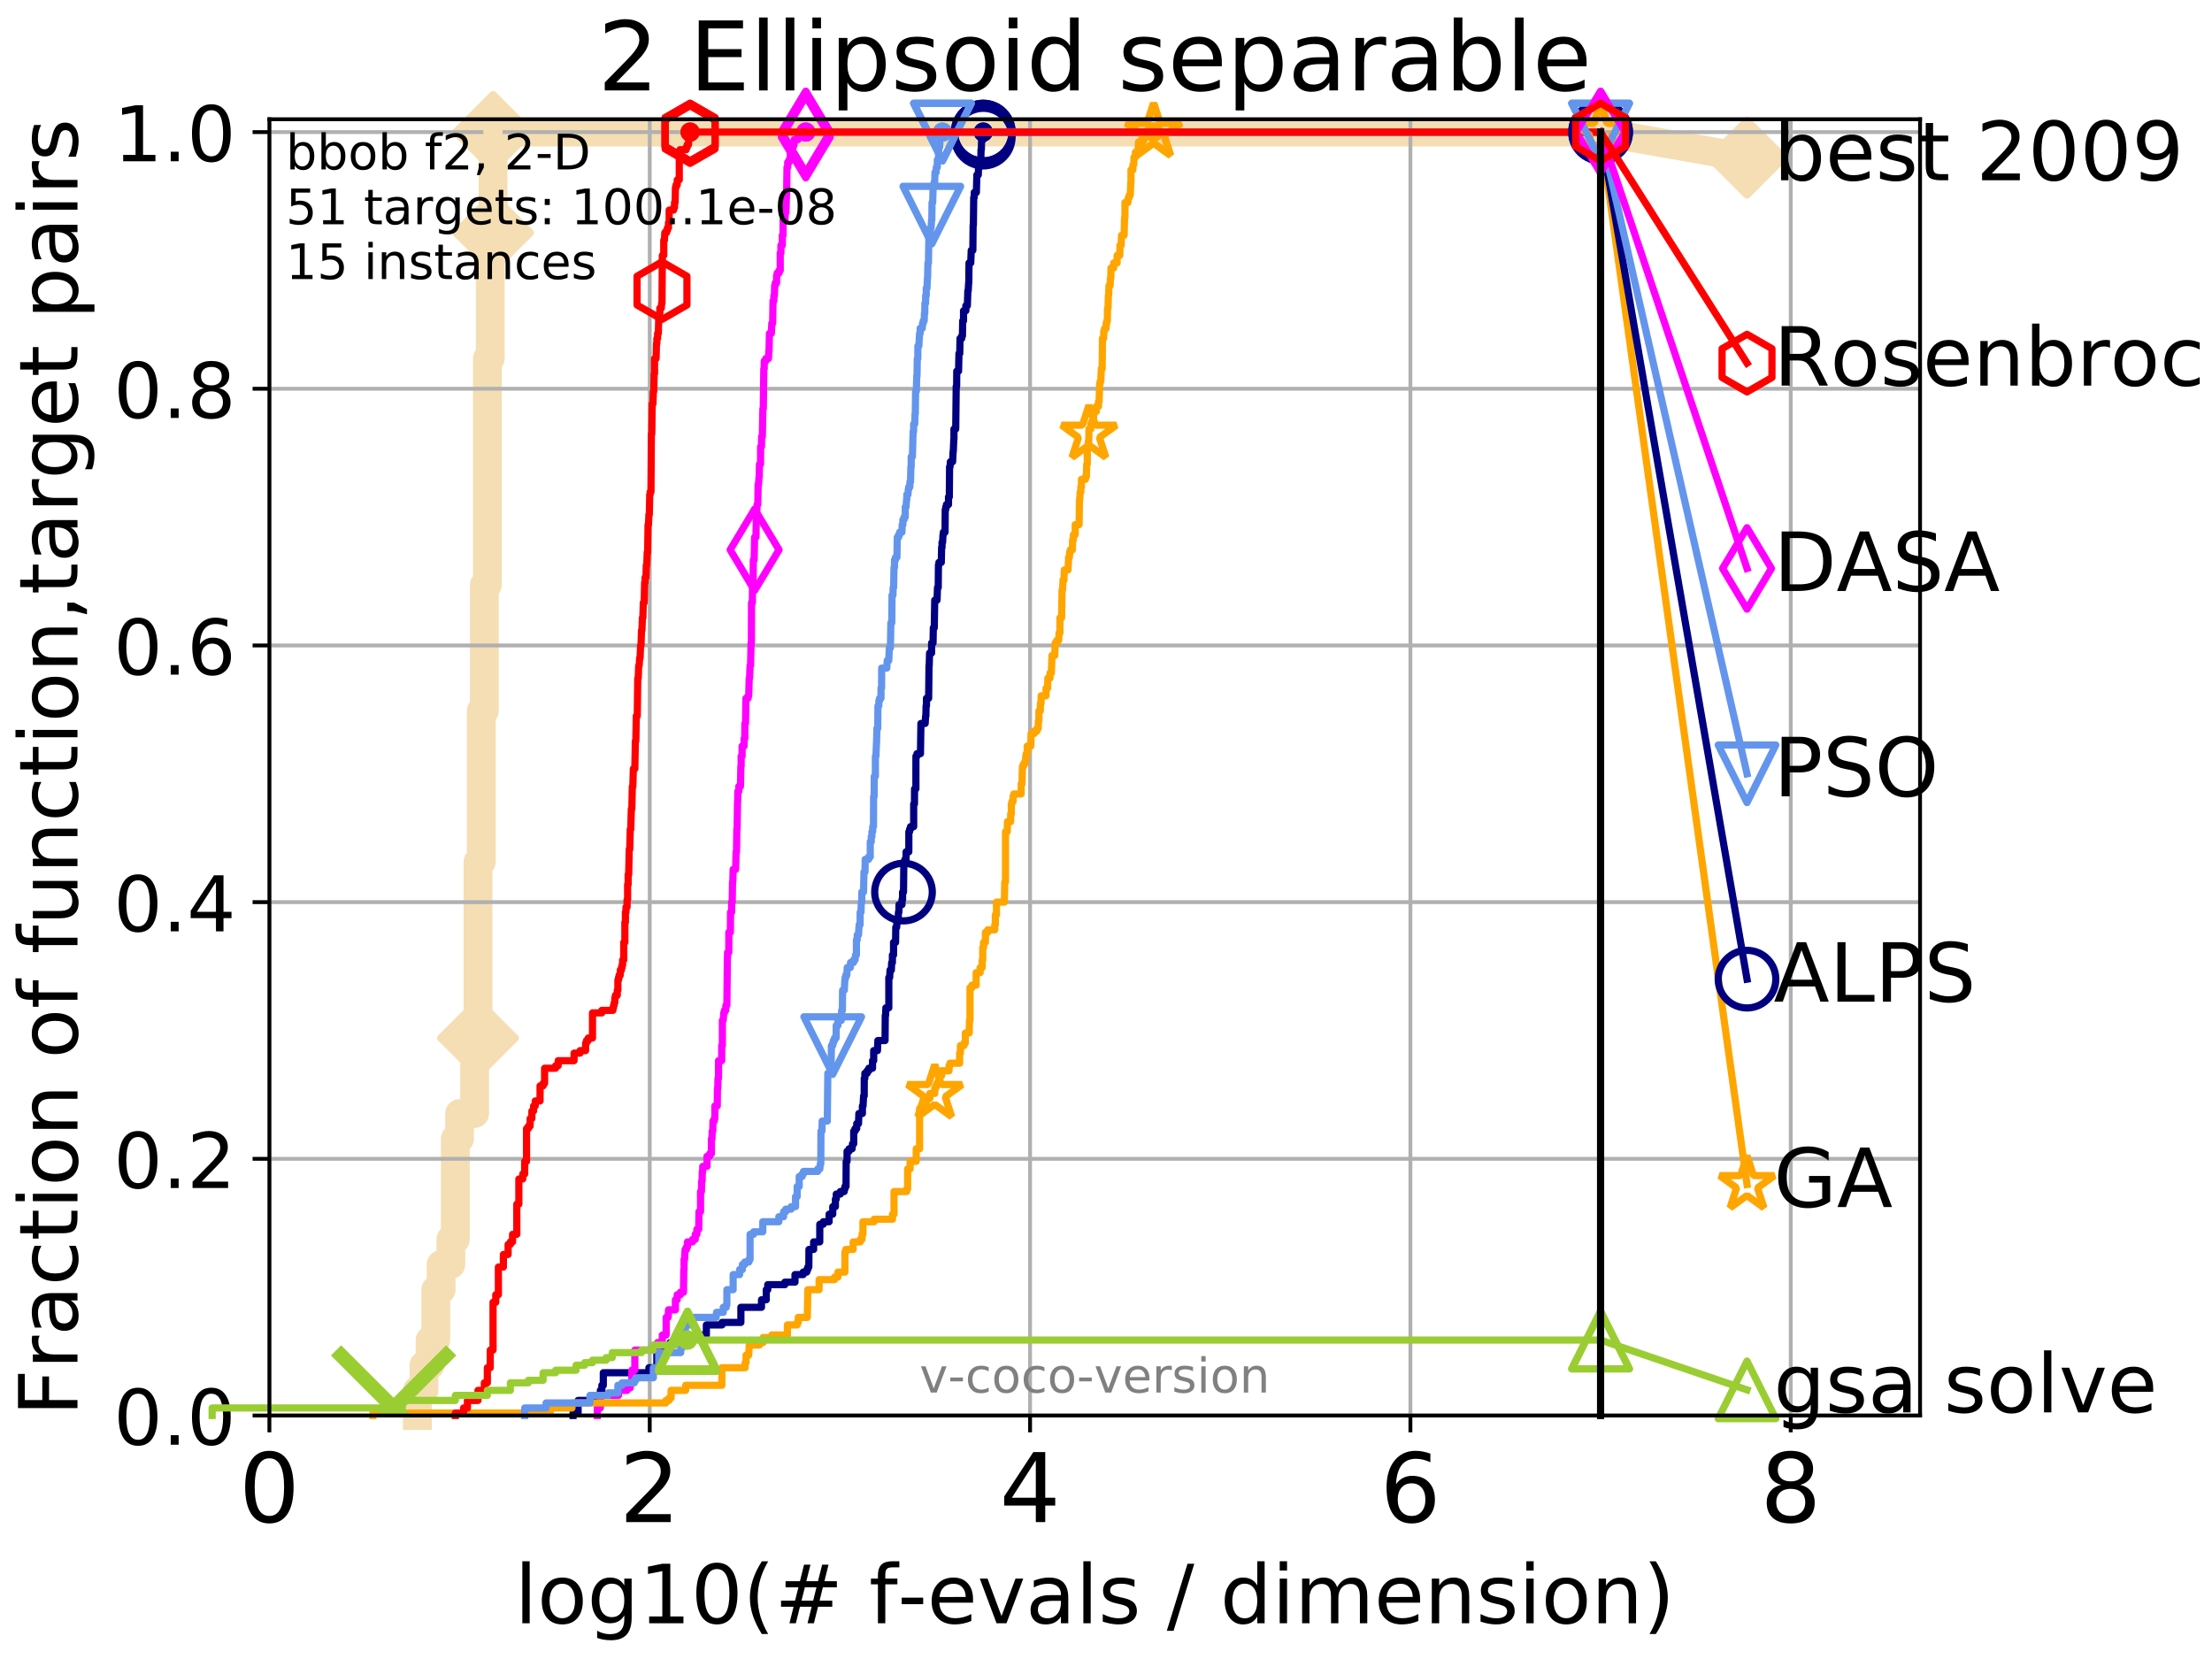 <?xml version="1.0" encoding="utf-8" standalone="no"?>
<!DOCTYPE svg PUBLIC "-//W3C//DTD SVG 1.1//EN"
  "http://www.w3.org/Graphics/SVG/1.1/DTD/svg11.dtd">
<!-- Created with matplotlib (http://matplotlib.org/) -->
<svg height="345.6pt" version="1.1" viewBox="0 0 460.8 345.6" width="460.8pt" xmlns="http://www.w3.org/2000/svg" xmlns:xlink="http://www.w3.org/1999/xlink">
 <defs>
  <style type="text/css">
*{stroke-linecap:butt;stroke-linejoin:round;}
  </style>
 </defs>
 <g id="figure_1">
  <g id="patch_1">
   <path d="M 0 345.6 
L 460.8 345.6 
L 460.8 0 
L 0 0 
z
" style="fill:#ffffff;"/>
  </g>
  <g id="axes_1">
   <g id="patch_2">
    <path d="M 56.12 294.88 
L 399.984 294.88 
L 399.984 24.84 
L 56.12 24.84 
z
" style="fill:#ffffff;"/>
   </g>
   <g id="line2d_1">
    <path d="M 86.947 294.88 
L 86.947 289.638 
L 88.324 289.638 
L 88.324 284.395 
L 89.599 284.395 
L 89.599 279.153 
L 90.786 279.153 
L 90.786 268.668 
L 91.897 268.668 
L 91.897 263.425 
L 93.923 263.425 
L 93.923 258.183 
L 94.853 258.183 
L 94.853 237.213 
L 95.736 237.213 
L 95.736 231.97 
L 98.872 231.97 
L 98.872 216.243 
L 99.575 216.243 
L 99.575 179.546 
L 100.25 179.546 
L 100.25 148.091 
L 100.899 148.091 
L 100.899 121.878 
L 101.525 121.878 
L 101.525 74.696 
L 102.128 74.696 
L 102.128 48.484 
L 102.712 48.484 
L 102.712 27.514 
L 333.43 27.514 
" style="fill:none;stroke:#f5deb3;stroke-linecap:square;stroke-width:6;"/>
   </g>
   <g id="line2d_2">
    <defs>
     <path d="M -0 7.778 
L 7.778 0 
L 0 -7.778 
L -7.778 -0 
z
" id="m863a97f39a" style="stroke:#f5deb3;stroke-linejoin:miter;stroke-width:1.5;"/>
    </defs>
    <g>
     <use style="fill:#f5deb3;stroke:#f5deb3;stroke-linejoin:miter;stroke-width:1.5;" x="99.575" xlink:href="#m863a97f39a" y="216.243"/>
     <use style="fill:#f5deb3;stroke:#f5deb3;stroke-linejoin:miter;stroke-width:1.5;" x="102.712" xlink:href="#m863a97f39a" y="48.484"/>
     <use style="fill:#f5deb3;stroke:#f5deb3;stroke-linejoin:miter;stroke-width:1.5;" x="102.712" xlink:href="#m863a97f39a" y="27.514"/>
     <use style="fill:#f5deb3;stroke:#f5deb3;stroke-linejoin:miter;stroke-width:1.5;" x="102.712" xlink:href="#m863a97f39a" y="27.514"/>
     <use style="fill:#f5deb3;stroke:#f5deb3;stroke-linejoin:miter;stroke-width:1.5;" x="333.43" xlink:href="#m863a97f39a" y="27.514"/>
    </g>
   </g>
   <g id="line2d_3">
    <path style="fill:none;stroke:#f5deb3;stroke-linecap:square;stroke-width:6;"/>
    <g/>
   </g>
   <g id="line2d_4">
    <path d="M 333.43 27.514 
L 363.934 32.861 
" style="fill:none;stroke:#f5deb3;stroke-linecap:square;stroke-width:6;"/>
    <g>
     <use style="fill:#f5deb3;stroke:#f5deb3;stroke-linejoin:miter;stroke-width:1.5;" x="333.43" xlink:href="#m863a97f39a" y="27.514"/>
     <use style="fill:#f5deb3;stroke:#f5deb3;stroke-linejoin:miter;stroke-width:1.5;" x="363.934" xlink:href="#m863a97f39a" y="32.861"/>
    </g>
   </g>
   <g id="matplotlib.axis_1">
    <g id="xtick_1">
     <g id="line2d_5">
      <path clip-path="url(#pa9acaf243d)" d="M 56.12 294.88 
L 56.12 24.84 
" style="fill:none;stroke:#b0b0b0;stroke-linecap:square;stroke-width:0.8;"/>
     </g>
     <g id="line2d_6">
      <defs>
       <path d="M 0 0 
L 0 3.5 
" id="mab88552ba3" style="stroke:#000000;stroke-width:0.8;"/>
      </defs>
      <g>
       <use style="stroke:#000000;stroke-width:0.8;" x="56.12" xlink:href="#mab88552ba3" y="294.88"/>
      </g>
     </g>
     <g id="text_1">
      <!-- 0 -->
      <defs>
       <path d="M 31.781 66.406 
Q 24.172 66.406 20.328 58.906 
Q 16.5 51.422 16.5 36.375 
Q 16.5 21.391 20.328 13.891 
Q 24.172 6.391 31.781 6.391 
Q 39.453 6.391 43.281 13.891 
Q 47.125 21.391 47.125 36.375 
Q 47.125 51.422 43.281 58.906 
Q 39.453 66.406 31.781 66.406 
z
M 31.781 74.219 
Q 44.047 74.219 50.516 64.516 
Q 56.984 54.828 56.984 36.375 
Q 56.984 17.969 50.516 8.266 
Q 44.047 -1.422 31.781 -1.422 
Q 19.531 -1.422 13.062 8.266 
Q 6.594 17.969 6.594 36.375 
Q 6.594 54.828 13.062 64.516 
Q 19.531 74.219 31.781 74.219 
z
" id="DejaVuSans-30"/>
      </defs>
      <g transform="translate(49.758 317.077)scale(0.2 -0.2)">
       <use xlink:href="#DejaVuSans-30"/>
      </g>
     </g>
    </g>
    <g id="xtick_2">
     <g id="line2d_7">
      <path clip-path="url(#pa9acaf243d)" d="M 135.351 294.88 
L 135.351 24.84 
" style="fill:none;stroke:#b0b0b0;stroke-linecap:square;stroke-width:0.8;"/>
     </g>
     <g id="line2d_8">
      <g>
       <use style="stroke:#000000;stroke-width:0.8;" x="135.351" xlink:href="#mab88552ba3" y="294.88"/>
      </g>
     </g>
     <g id="text_2">
      <!-- 2 -->
      <defs>
       <path d="M 19.188 8.297 
L 53.609 8.297 
L 53.609 0 
L 7.328 0 
L 7.328 8.297 
Q 12.938 14.109 22.625 23.891 
Q 32.328 33.688 34.812 36.531 
Q 39.547 41.844 41.422 45.531 
Q 43.312 49.219 43.312 52.781 
Q 43.312 58.594 39.234 62.25 
Q 35.156 65.922 28.609 65.922 
Q 23.969 65.922 18.812 64.312 
Q 13.672 62.703 7.812 59.422 
L 7.812 69.391 
Q 13.766 71.781 18.938 73 
Q 24.125 74.219 28.422 74.219 
Q 39.75 74.219 46.484 68.547 
Q 53.219 62.891 53.219 53.422 
Q 53.219 48.922 51.531 44.891 
Q 49.859 40.875 45.406 35.406 
Q 44.188 33.984 37.641 27.219 
Q 31.109 20.453 19.188 8.297 
z
" id="DejaVuSans-32"/>
      </defs>
      <g transform="translate(128.989 317.077)scale(0.2 -0.2)">
       <use xlink:href="#DejaVuSans-32"/>
      </g>
     </g>
    </g>
    <g id="xtick_3">
     <g id="line2d_9">
      <path clip-path="url(#pa9acaf243d)" d="M 214.583 294.88 
L 214.583 24.84 
" style="fill:none;stroke:#b0b0b0;stroke-linecap:square;stroke-width:0.8;"/>
     </g>
     <g id="line2d_10">
      <g>
       <use style="stroke:#000000;stroke-width:0.8;" x="214.583" xlink:href="#mab88552ba3" y="294.88"/>
      </g>
     </g>
     <g id="text_3">
      <!-- 4 -->
      <defs>
       <path d="M 37.797 64.312 
L 12.891 25.391 
L 37.797 25.391 
z
M 35.203 72.906 
L 47.609 72.906 
L 47.609 25.391 
L 58.016 25.391 
L 58.016 17.188 
L 47.609 17.188 
L 47.609 0 
L 37.797 0 
L 37.797 17.188 
L 4.891 17.188 
L 4.891 26.703 
z
" id="DejaVuSans-34"/>
      </defs>
      <g transform="translate(208.22 317.077)scale(0.2 -0.2)">
       <use xlink:href="#DejaVuSans-34"/>
      </g>
     </g>
    </g>
    <g id="xtick_4">
     <g id="line2d_11">
      <path clip-path="url(#pa9acaf243d)" d="M 293.814 294.88 
L 293.814 24.84 
" style="fill:none;stroke:#b0b0b0;stroke-linecap:square;stroke-width:0.8;"/>
     </g>
     <g id="line2d_12">
      <g>
       <use style="stroke:#000000;stroke-width:0.8;" x="293.814" xlink:href="#mab88552ba3" y="294.88"/>
      </g>
     </g>
     <g id="text_4">
      <!-- 6 -->
      <defs>
       <path d="M 33.016 40.375 
Q 26.375 40.375 22.484 35.828 
Q 18.609 31.297 18.609 23.391 
Q 18.609 15.531 22.484 10.953 
Q 26.375 6.391 33.016 6.391 
Q 39.656 6.391 43.531 10.953 
Q 47.406 15.531 47.406 23.391 
Q 47.406 31.297 43.531 35.828 
Q 39.656 40.375 33.016 40.375 
z
M 52.594 71.297 
L 52.594 62.312 
Q 48.875 64.062 45.094 64.984 
Q 41.312 65.922 37.594 65.922 
Q 27.828 65.922 22.672 59.328 
Q 17.531 52.734 16.797 39.406 
Q 19.672 43.656 24.016 45.922 
Q 28.375 48.188 33.594 48.188 
Q 44.578 48.188 50.953 41.516 
Q 57.328 34.859 57.328 23.391 
Q 57.328 12.156 50.688 5.359 
Q 44.047 -1.422 33.016 -1.422 
Q 20.359 -1.422 13.672 8.266 
Q 6.984 17.969 6.984 36.375 
Q 6.984 53.656 15.188 63.938 
Q 23.391 74.219 37.203 74.219 
Q 40.922 74.219 44.703 73.484 
Q 48.484 72.75 52.594 71.297 
z
" id="DejaVuSans-36"/>
      </defs>
      <g transform="translate(287.452 317.077)scale(0.2 -0.2)">
       <use xlink:href="#DejaVuSans-36"/>
      </g>
     </g>
    </g>
    <g id="xtick_5">
     <g id="line2d_13">
      <path clip-path="url(#pa9acaf243d)" d="M 373.045 294.88 
L 373.045 24.84 
" style="fill:none;stroke:#b0b0b0;stroke-linecap:square;stroke-width:0.8;"/>
     </g>
     <g id="line2d_14">
      <g>
       <use style="stroke:#000000;stroke-width:0.8;" x="373.045" xlink:href="#mab88552ba3" y="294.88"/>
      </g>
     </g>
     <g id="text_5">
      <!-- 8 -->
      <defs>
       <path d="M 31.781 34.625 
Q 24.75 34.625 20.719 30.859 
Q 16.703 27.094 16.703 20.516 
Q 16.703 13.922 20.719 10.156 
Q 24.75 6.391 31.781 6.391 
Q 38.812 6.391 42.859 10.172 
Q 46.922 13.969 46.922 20.516 
Q 46.922 27.094 42.891 30.859 
Q 38.875 34.625 31.781 34.625 
z
M 21.922 38.812 
Q 15.578 40.375 12.031 44.719 
Q 8.5 49.078 8.5 55.328 
Q 8.5 64.062 14.719 69.141 
Q 20.953 74.219 31.781 74.219 
Q 42.672 74.219 48.875 69.141 
Q 55.078 64.062 55.078 55.328 
Q 55.078 49.078 51.531 44.719 
Q 48 40.375 41.703 38.812 
Q 48.828 37.156 52.797 32.312 
Q 56.781 27.484 56.781 20.516 
Q 56.781 9.906 50.312 4.234 
Q 43.844 -1.422 31.781 -1.422 
Q 19.734 -1.422 13.25 4.234 
Q 6.781 9.906 6.781 20.516 
Q 6.781 27.484 10.781 32.312 
Q 14.797 37.156 21.922 38.812 
z
M 18.312 54.391 
Q 18.312 48.734 21.844 45.562 
Q 25.391 42.391 31.781 42.391 
Q 38.141 42.391 41.719 45.562 
Q 45.312 48.734 45.312 54.391 
Q 45.312 60.062 41.719 63.234 
Q 38.141 66.406 31.781 66.406 
Q 25.391 66.406 21.844 63.234 
Q 18.312 60.062 18.312 54.391 
z
" id="DejaVuSans-38"/>
      </defs>
      <g transform="translate(366.683 317.077)scale(0.2 -0.2)">
       <use xlink:href="#DejaVuSans-38"/>
      </g>
     </g>
    </g>
    <g id="text_6">
     <!-- log10(# f-evals / dimension) -->
     <defs>
      <path d="M 9.422 75.984 
L 18.406 75.984 
L 18.406 0 
L 9.422 0 
z
" id="DejaVuSans-6c"/>
      <path d="M 30.609 48.391 
Q 23.391 48.391 19.188 42.75 
Q 14.984 37.109 14.984 27.297 
Q 14.984 17.484 19.156 11.844 
Q 23.344 6.203 30.609 6.203 
Q 37.797 6.203 41.984 11.859 
Q 46.188 17.531 46.188 27.297 
Q 46.188 37.016 41.984 42.703 
Q 37.797 48.391 30.609 48.391 
z
M 30.609 56 
Q 42.328 56 49.016 48.375 
Q 55.719 40.766 55.719 27.297 
Q 55.719 13.875 49.016 6.219 
Q 42.328 -1.422 30.609 -1.422 
Q 18.844 -1.422 12.172 6.219 
Q 5.516 13.875 5.516 27.297 
Q 5.516 40.766 12.172 48.375 
Q 18.844 56 30.609 56 
z
" id="DejaVuSans-6f"/>
      <path d="M 45.406 27.984 
Q 45.406 37.75 41.375 43.109 
Q 37.359 48.484 30.078 48.484 
Q 22.859 48.484 18.828 43.109 
Q 14.797 37.75 14.797 27.984 
Q 14.797 18.266 18.828 12.891 
Q 22.859 7.516 30.078 7.516 
Q 37.359 7.516 41.375 12.891 
Q 45.406 18.266 45.406 27.984 
z
M 54.391 6.781 
Q 54.391 -7.172 48.188 -13.984 
Q 42 -20.797 29.203 -20.797 
Q 24.469 -20.797 20.266 -20.094 
Q 16.062 -19.391 12.109 -17.922 
L 12.109 -9.188 
Q 16.062 -11.328 19.922 -12.344 
Q 23.781 -13.375 27.781 -13.375 
Q 36.625 -13.375 41.016 -8.766 
Q 45.406 -4.156 45.406 5.172 
L 45.406 9.625 
Q 42.625 4.781 38.281 2.391 
Q 33.938 0 27.875 0 
Q 17.828 0 11.672 7.656 
Q 5.516 15.328 5.516 27.984 
Q 5.516 40.672 11.672 48.328 
Q 17.828 56 27.875 56 
Q 33.938 56 38.281 53.609 
Q 42.625 51.219 45.406 46.391 
L 45.406 54.688 
L 54.391 54.688 
z
" id="DejaVuSans-67"/>
      <path d="M 12.406 8.297 
L 28.516 8.297 
L 28.516 63.922 
L 10.984 60.406 
L 10.984 69.391 
L 28.422 72.906 
L 38.281 72.906 
L 38.281 8.297 
L 54.391 8.297 
L 54.391 0 
L 12.406 0 
z
" id="DejaVuSans-31"/>
      <path d="M 31 75.875 
Q 24.469 64.656 21.281 53.656 
Q 18.109 42.672 18.109 31.391 
Q 18.109 20.125 21.312 9.062 
Q 24.516 -2 31 -13.188 
L 23.188 -13.188 
Q 15.875 -1.703 12.234 9.375 
Q 8.594 20.453 8.594 31.391 
Q 8.594 42.281 12.203 53.312 
Q 15.828 64.359 23.188 75.875 
z
" id="DejaVuSans-28"/>
      <path d="M 51.125 44 
L 36.922 44 
L 32.812 27.688 
L 47.125 27.688 
z
M 43.797 71.781 
L 38.719 51.516 
L 52.984 51.516 
L 58.109 71.781 
L 65.922 71.781 
L 60.891 51.516 
L 76.125 51.516 
L 76.125 44 
L 58.984 44 
L 54.984 27.688 
L 70.516 27.688 
L 70.516 20.219 
L 53.078 20.219 
L 48 0 
L 40.188 0 
L 45.219 20.219 
L 30.906 20.219 
L 25.875 0 
L 18.016 0 
L 23.094 20.219 
L 7.719 20.219 
L 7.719 27.688 
L 24.906 27.688 
L 29 44 
L 13.281 44 
L 13.281 51.516 
L 30.906 51.516 
L 35.891 71.781 
z
" id="DejaVuSans-23"/>
      <path id="DejaVuSans-20"/>
      <path d="M 37.109 75.984 
L 37.109 68.5 
L 28.516 68.5 
Q 23.688 68.5 21.797 66.547 
Q 19.922 64.594 19.922 59.516 
L 19.922 54.688 
L 34.719 54.688 
L 34.719 47.703 
L 19.922 47.703 
L 19.922 0 
L 10.891 0 
L 10.891 47.703 
L 2.297 47.703 
L 2.297 54.688 
L 10.891 54.688 
L 10.891 58.5 
Q 10.891 67.625 15.141 71.797 
Q 19.391 75.984 28.609 75.984 
z
" id="DejaVuSans-66"/>
      <path d="M 4.891 31.391 
L 31.203 31.391 
L 31.203 23.391 
L 4.891 23.391 
z
" id="DejaVuSans-2d"/>
      <path d="M 56.203 29.594 
L 56.203 25.203 
L 14.891 25.203 
Q 15.484 15.922 20.484 11.062 
Q 25.484 6.203 34.422 6.203 
Q 39.594 6.203 44.453 7.469 
Q 49.312 8.734 54.109 11.281 
L 54.109 2.781 
Q 49.266 0.734 44.188 -0.344 
Q 39.109 -1.422 33.891 -1.422 
Q 20.797 -1.422 13.156 6.188 
Q 5.516 13.812 5.516 26.812 
Q 5.516 40.234 12.766 48.109 
Q 20.016 56 32.328 56 
Q 43.359 56 49.781 48.891 
Q 56.203 41.797 56.203 29.594 
z
M 47.219 32.234 
Q 47.125 39.594 43.094 43.984 
Q 39.062 48.391 32.422 48.391 
Q 24.906 48.391 20.391 44.141 
Q 15.875 39.891 15.188 32.172 
z
" id="DejaVuSans-65"/>
      <path d="M 2.984 54.688 
L 12.5 54.688 
L 29.594 8.797 
L 46.688 54.688 
L 56.203 54.688 
L 35.688 0 
L 23.484 0 
z
" id="DejaVuSans-76"/>
      <path d="M 34.281 27.484 
Q 23.391 27.484 19.188 25 
Q 14.984 22.516 14.984 16.5 
Q 14.984 11.719 18.141 8.906 
Q 21.297 6.109 26.703 6.109 
Q 34.188 6.109 38.703 11.406 
Q 43.219 16.703 43.219 25.484 
L 43.219 27.484 
z
M 52.203 31.203 
L 52.203 0 
L 43.219 0 
L 43.219 8.297 
Q 40.141 3.328 35.547 0.953 
Q 30.953 -1.422 24.312 -1.422 
Q 15.922 -1.422 10.953 3.297 
Q 6 8.016 6 15.922 
Q 6 25.141 12.172 29.828 
Q 18.359 34.516 30.609 34.516 
L 43.219 34.516 
L 43.219 35.406 
Q 43.219 41.609 39.141 45 
Q 35.062 48.391 27.688 48.391 
Q 23 48.391 18.547 47.266 
Q 14.109 46.141 10.016 43.891 
L 10.016 52.203 
Q 14.938 54.109 19.578 55.047 
Q 24.219 56 28.609 56 
Q 40.484 56 46.344 49.844 
Q 52.203 43.703 52.203 31.203 
z
" id="DejaVuSans-61"/>
      <path d="M 44.281 53.078 
L 44.281 44.578 
Q 40.484 46.531 36.375 47.5 
Q 32.281 48.484 27.875 48.484 
Q 21.188 48.484 17.844 46.438 
Q 14.5 44.391 14.5 40.281 
Q 14.5 37.156 16.891 35.375 
Q 19.281 33.594 26.516 31.984 
L 29.594 31.297 
Q 39.156 29.25 43.188 25.516 
Q 47.219 21.781 47.219 15.094 
Q 47.219 7.469 41.188 3.016 
Q 35.156 -1.422 24.609 -1.422 
Q 20.219 -1.422 15.453 -0.562 
Q 10.688 0.297 5.422 2 
L 5.422 11.281 
Q 10.406 8.688 15.234 7.391 
Q 20.062 6.109 24.812 6.109 
Q 31.156 6.109 34.562 8.281 
Q 37.984 10.453 37.984 14.406 
Q 37.984 18.062 35.516 20.016 
Q 33.062 21.969 24.703 23.781 
L 21.578 24.516 
Q 13.234 26.266 9.516 29.906 
Q 5.812 33.547 5.812 39.891 
Q 5.812 47.609 11.281 51.797 
Q 16.75 56 26.812 56 
Q 31.781 56 36.172 55.266 
Q 40.578 54.547 44.281 53.078 
z
" id="DejaVuSans-73"/>
      <path d="M 25.391 72.906 
L 33.688 72.906 
L 8.297 -9.281 
L 0 -9.281 
z
" id="DejaVuSans-2f"/>
      <path d="M 45.406 46.391 
L 45.406 75.984 
L 54.391 75.984 
L 54.391 0 
L 45.406 0 
L 45.406 8.203 
Q 42.578 3.328 38.25 0.953 
Q 33.938 -1.422 27.875 -1.422 
Q 17.969 -1.422 11.734 6.484 
Q 5.516 14.406 5.516 27.297 
Q 5.516 40.188 11.734 48.094 
Q 17.969 56 27.875 56 
Q 33.938 56 38.25 53.625 
Q 42.578 51.266 45.406 46.391 
z
M 14.797 27.297 
Q 14.797 17.391 18.875 11.75 
Q 22.953 6.109 30.078 6.109 
Q 37.203 6.109 41.297 11.75 
Q 45.406 17.391 45.406 27.297 
Q 45.406 37.203 41.297 42.844 
Q 37.203 48.484 30.078 48.484 
Q 22.953 48.484 18.875 42.844 
Q 14.797 37.203 14.797 27.297 
z
" id="DejaVuSans-64"/>
      <path d="M 9.422 54.688 
L 18.406 54.688 
L 18.406 0 
L 9.422 0 
z
M 9.422 75.984 
L 18.406 75.984 
L 18.406 64.594 
L 9.422 64.594 
z
" id="DejaVuSans-69"/>
      <path d="M 52 44.188 
Q 55.375 50.25 60.062 53.125 
Q 64.75 56 71.094 56 
Q 79.641 56 84.281 50.016 
Q 88.922 44.047 88.922 33.016 
L 88.922 0 
L 79.891 0 
L 79.891 32.719 
Q 79.891 40.578 77.094 44.375 
Q 74.312 48.188 68.609 48.188 
Q 61.625 48.188 57.562 43.547 
Q 53.516 38.922 53.516 30.906 
L 53.516 0 
L 44.484 0 
L 44.484 32.719 
Q 44.484 40.625 41.703 44.406 
Q 38.922 48.188 33.109 48.188 
Q 26.219 48.188 22.156 43.531 
Q 18.109 38.875 18.109 30.906 
L 18.109 0 
L 9.078 0 
L 9.078 54.688 
L 18.109 54.688 
L 18.109 46.188 
Q 21.188 51.219 25.484 53.609 
Q 29.781 56 35.688 56 
Q 41.656 56 45.828 52.969 
Q 50 49.953 52 44.188 
z
" id="DejaVuSans-6d"/>
      <path d="M 54.891 33.016 
L 54.891 0 
L 45.906 0 
L 45.906 32.719 
Q 45.906 40.484 42.875 44.328 
Q 39.844 48.188 33.797 48.188 
Q 26.516 48.188 22.312 43.547 
Q 18.109 38.922 18.109 30.906 
L 18.109 0 
L 9.078 0 
L 9.078 54.688 
L 18.109 54.688 
L 18.109 46.188 
Q 21.344 51.125 25.703 53.562 
Q 30.078 56 35.797 56 
Q 45.219 56 50.047 50.172 
Q 54.891 44.344 54.891 33.016 
z
" id="DejaVuSans-6e"/>
      <path d="M 8.016 75.875 
L 15.828 75.875 
Q 23.141 64.359 26.781 53.312 
Q 30.422 42.281 30.422 31.391 
Q 30.422 20.453 26.781 9.375 
Q 23.141 -1.703 15.828 -13.188 
L 8.016 -13.188 
Q 14.5 -2 17.703 9.062 
Q 20.906 20.125 20.906 31.391 
Q 20.906 42.672 17.703 53.656 
Q 14.5 64.656 8.016 75.875 
z
" id="DejaVuSans-29"/>
     </defs>
     <g transform="translate(107.211 338.154)scale(0.17 -0.17)">
      <use xlink:href="#DejaVuSans-6c"/>
      <use x="27.783" xlink:href="#DejaVuSans-6f"/>
      <use x="88.965" xlink:href="#DejaVuSans-67"/>
      <use x="152.441" xlink:href="#DejaVuSans-31"/>
      <use x="216.064" xlink:href="#DejaVuSans-30"/>
      <use x="279.688" xlink:href="#DejaVuSans-28"/>
      <use x="318.701" xlink:href="#DejaVuSans-23"/>
      <use x="402.49" xlink:href="#DejaVuSans-20"/>
      <use x="434.277" xlink:href="#DejaVuSans-66"/>
      <use x="469.404" xlink:href="#DejaVuSans-2d"/>
      <use x="505.488" xlink:href="#DejaVuSans-65"/>
      <use x="567.012" xlink:href="#DejaVuSans-76"/>
      <use x="626.191" xlink:href="#DejaVuSans-61"/>
      <use x="687.471" xlink:href="#DejaVuSans-6c"/>
      <use x="715.254" xlink:href="#DejaVuSans-73"/>
      <use x="767.354" xlink:href="#DejaVuSans-20"/>
      <use x="799.141" xlink:href="#DejaVuSans-2f"/>
      <use x="832.832" xlink:href="#DejaVuSans-20"/>
      <use x="864.619" xlink:href="#DejaVuSans-64"/>
      <use x="928.096" xlink:href="#DejaVuSans-69"/>
      <use x="955.879" xlink:href="#DejaVuSans-6d"/>
      <use x="1053.291" xlink:href="#DejaVuSans-65"/>
      <use x="1114.814" xlink:href="#DejaVuSans-6e"/>
      <use x="1178.193" xlink:href="#DejaVuSans-73"/>
      <use x="1230.293" xlink:href="#DejaVuSans-69"/>
      <use x="1258.076" xlink:href="#DejaVuSans-6f"/>
      <use x="1319.258" xlink:href="#DejaVuSans-6e"/>
      <use x="1382.637" xlink:href="#DejaVuSans-29"/>
     </g>
    </g>
   </g>
   <g id="matplotlib.axis_2">
    <g id="ytick_1">
     <g id="line2d_15">
      <path clip-path="url(#pa9acaf243d)" d="M 56.12 294.88 
L 399.984 294.88 
" style="fill:none;stroke:#b0b0b0;stroke-linecap:square;stroke-width:0.8;"/>
     </g>
     <g id="line2d_16">
      <defs>
       <path d="M 0 0 
L -3.5 0 
" id="ma125574221" style="stroke:#000000;stroke-width:0.8;"/>
      </defs>
      <g>
       <use style="stroke:#000000;stroke-width:0.8;" x="56.12" xlink:href="#ma125574221" y="294.88"/>
      </g>
     </g>
     <g id="text_7">
      <!-- 0.0 -->
      <defs>
       <path d="M 10.688 12.406 
L 21 12.406 
L 21 0 
L 10.688 0 
z
" id="DejaVuSans-2e"/>
      </defs>
      <g transform="translate(23.675 300.959)scale(0.16 -0.16)">
       <use xlink:href="#DejaVuSans-30"/>
       <use x="63.623" xlink:href="#DejaVuSans-2e"/>
       <use x="95.41" xlink:href="#DejaVuSans-30"/>
      </g>
     </g>
    </g>
    <g id="ytick_2">
     <g id="line2d_17">
      <path clip-path="url(#pa9acaf243d)" d="M 56.12 241.407 
L 399.984 241.407 
" style="fill:none;stroke:#b0b0b0;stroke-linecap:square;stroke-width:0.8;"/>
     </g>
     <g id="line2d_18">
      <g>
       <use style="stroke:#000000;stroke-width:0.8;" x="56.12" xlink:href="#ma125574221" y="241.407"/>
      </g>
     </g>
     <g id="text_8">
      <!-- 0.2 -->
      <g transform="translate(23.675 247.485)scale(0.16 -0.16)">
       <use xlink:href="#DejaVuSans-30"/>
       <use x="63.623" xlink:href="#DejaVuSans-2e"/>
       <use x="95.41" xlink:href="#DejaVuSans-32"/>
      </g>
     </g>
    </g>
    <g id="ytick_3">
     <g id="line2d_19">
      <path clip-path="url(#pa9acaf243d)" d="M 56.12 187.933 
L 399.984 187.933 
" style="fill:none;stroke:#b0b0b0;stroke-linecap:square;stroke-width:0.8;"/>
     </g>
     <g id="line2d_20">
      <g>
       <use style="stroke:#000000;stroke-width:0.8;" x="56.12" xlink:href="#ma125574221" y="187.933"/>
      </g>
     </g>
     <g id="text_9">
      <!-- 0.4 -->
      <g transform="translate(23.675 194.012)scale(0.16 -0.16)">
       <use xlink:href="#DejaVuSans-30"/>
       <use x="63.623" xlink:href="#DejaVuSans-2e"/>
       <use x="95.41" xlink:href="#DejaVuSans-34"/>
      </g>
     </g>
    </g>
    <g id="ytick_4">
     <g id="line2d_21">
      <path clip-path="url(#pa9acaf243d)" d="M 56.12 134.46 
L 399.984 134.46 
" style="fill:none;stroke:#b0b0b0;stroke-linecap:square;stroke-width:0.8;"/>
     </g>
     <g id="line2d_22">
      <g>
       <use style="stroke:#000000;stroke-width:0.8;" x="56.12" xlink:href="#ma125574221" y="134.46"/>
      </g>
     </g>
     <g id="text_10">
      <!-- 0.6 -->
      <g transform="translate(23.675 140.539)scale(0.16 -0.16)">
       <use xlink:href="#DejaVuSans-30"/>
       <use x="63.623" xlink:href="#DejaVuSans-2e"/>
       <use x="95.41" xlink:href="#DejaVuSans-36"/>
      </g>
     </g>
    </g>
    <g id="ytick_5">
     <g id="line2d_23">
      <path clip-path="url(#pa9acaf243d)" d="M 56.12 80.987 
L 399.984 80.987 
" style="fill:none;stroke:#b0b0b0;stroke-linecap:square;stroke-width:0.8;"/>
     </g>
     <g id="line2d_24">
      <g>
       <use style="stroke:#000000;stroke-width:0.8;" x="56.12" xlink:href="#ma125574221" y="80.987"/>
      </g>
     </g>
     <g id="text_11">
      <!-- 0.8 -->
      <g transform="translate(23.675 87.066)scale(0.16 -0.16)">
       <use xlink:href="#DejaVuSans-30"/>
       <use x="63.623" xlink:href="#DejaVuSans-2e"/>
       <use x="95.41" xlink:href="#DejaVuSans-38"/>
      </g>
     </g>
    </g>
    <g id="ytick_6">
     <g id="line2d_25">
      <path clip-path="url(#pa9acaf243d)" d="M 56.12 27.514 
L 399.984 27.514 
" style="fill:none;stroke:#b0b0b0;stroke-linecap:square;stroke-width:0.8;"/>
     </g>
     <g id="line2d_26">
      <g>
       <use style="stroke:#000000;stroke-width:0.8;" x="56.12" xlink:href="#ma125574221" y="27.514"/>
      </g>
     </g>
     <g id="text_12">
      <!-- 1.0 -->
      <g transform="translate(23.675 33.592)scale(0.16 -0.16)">
       <use xlink:href="#DejaVuSans-31"/>
       <use x="63.623" xlink:href="#DejaVuSans-2e"/>
       <use x="95.41" xlink:href="#DejaVuSans-30"/>
      </g>
     </g>
    </g>
    <g id="text_13">
     <!-- Fraction of function,target pairs -->
     <defs>
      <path d="M 9.812 72.906 
L 51.703 72.906 
L 51.703 64.594 
L 19.672 64.594 
L 19.672 43.109 
L 48.578 43.109 
L 48.578 34.812 
L 19.672 34.812 
L 19.672 0 
L 9.812 0 
z
" id="DejaVuSans-46"/>
      <path d="M 41.109 46.297 
Q 39.594 47.172 37.812 47.578 
Q 36.031 48 33.891 48 
Q 26.266 48 22.188 43.047 
Q 18.109 38.094 18.109 28.812 
L 18.109 0 
L 9.078 0 
L 9.078 54.688 
L 18.109 54.688 
L 18.109 46.188 
Q 20.953 51.172 25.484 53.578 
Q 30.031 56 36.531 56 
Q 37.453 56 38.578 55.875 
Q 39.703 55.766 41.062 55.516 
z
" id="DejaVuSans-72"/>
      <path d="M 48.781 52.594 
L 48.781 44.188 
Q 44.969 46.297 41.141 47.344 
Q 37.312 48.391 33.406 48.391 
Q 24.656 48.391 19.812 42.844 
Q 14.984 37.312 14.984 27.297 
Q 14.984 17.281 19.812 11.734 
Q 24.656 6.203 33.406 6.203 
Q 37.312 6.203 41.141 7.25 
Q 44.969 8.297 48.781 10.406 
L 48.781 2.094 
Q 45.016 0.344 40.984 -0.531 
Q 36.969 -1.422 32.422 -1.422 
Q 20.062 -1.422 12.781 6.344 
Q 5.516 14.109 5.516 27.297 
Q 5.516 40.672 12.859 48.328 
Q 20.219 56 33.016 56 
Q 37.156 56 41.109 55.141 
Q 45.062 54.297 48.781 52.594 
z
" id="DejaVuSans-63"/>
      <path d="M 18.312 70.219 
L 18.312 54.688 
L 36.812 54.688 
L 36.812 47.703 
L 18.312 47.703 
L 18.312 18.016 
Q 18.312 11.328 20.141 9.422 
Q 21.969 7.516 27.594 7.516 
L 36.812 7.516 
L 36.812 0 
L 27.594 0 
Q 17.188 0 13.234 3.875 
Q 9.281 7.766 9.281 18.016 
L 9.281 47.703 
L 2.688 47.703 
L 2.688 54.688 
L 9.281 54.688 
L 9.281 70.219 
z
" id="DejaVuSans-74"/>
      <path d="M 8.5 21.578 
L 8.5 54.688 
L 17.484 54.688 
L 17.484 21.922 
Q 17.484 14.156 20.5 10.266 
Q 23.531 6.391 29.594 6.391 
Q 36.859 6.391 41.078 11.031 
Q 45.312 15.672 45.312 23.688 
L 45.312 54.688 
L 54.297 54.688 
L 54.297 0 
L 45.312 0 
L 45.312 8.406 
Q 42.047 3.422 37.719 1 
Q 33.406 -1.422 27.688 -1.422 
Q 18.266 -1.422 13.375 4.438 
Q 8.5 10.297 8.5 21.578 
z
M 31.109 56 
z
" id="DejaVuSans-75"/>
      <path d="M 11.719 12.406 
L 22.016 12.406 
L 22.016 4 
L 14.016 -11.625 
L 7.719 -11.625 
L 11.719 4 
z
" id="DejaVuSans-2c"/>
      <path d="M 18.109 8.203 
L 18.109 -20.797 
L 9.078 -20.797 
L 9.078 54.688 
L 18.109 54.688 
L 18.109 46.391 
Q 20.953 51.266 25.266 53.625 
Q 29.594 56 35.594 56 
Q 45.562 56 51.781 48.094 
Q 58.016 40.188 58.016 27.297 
Q 58.016 14.406 51.781 6.484 
Q 45.562 -1.422 35.594 -1.422 
Q 29.594 -1.422 25.266 0.953 
Q 20.953 3.328 18.109 8.203 
z
M 48.688 27.297 
Q 48.688 37.203 44.609 42.844 
Q 40.531 48.484 33.406 48.484 
Q 26.266 48.484 22.188 42.844 
Q 18.109 37.203 18.109 27.297 
Q 18.109 17.391 22.188 11.75 
Q 26.266 6.109 33.406 6.109 
Q 40.531 6.109 44.609 11.75 
Q 48.688 17.391 48.688 27.297 
z
" id="DejaVuSans-70"/>
     </defs>
     <g transform="translate(16.14 294.999)rotate(-90)scale(0.17 -0.17)">
      <use xlink:href="#DejaVuSans-46"/>
      <use x="57.41" xlink:href="#DejaVuSans-72"/>
      <use x="98.523" xlink:href="#DejaVuSans-61"/>
      <use x="159.803" xlink:href="#DejaVuSans-63"/>
      <use x="214.783" xlink:href="#DejaVuSans-74"/>
      <use x="253.992" xlink:href="#DejaVuSans-69"/>
      <use x="281.775" xlink:href="#DejaVuSans-6f"/>
      <use x="342.957" xlink:href="#DejaVuSans-6e"/>
      <use x="406.336" xlink:href="#DejaVuSans-20"/>
      <use x="438.123" xlink:href="#DejaVuSans-6f"/>
      <use x="499.305" xlink:href="#DejaVuSans-66"/>
      <use x="534.51" xlink:href="#DejaVuSans-20"/>
      <use x="566.297" xlink:href="#DejaVuSans-66"/>
      <use x="601.502" xlink:href="#DejaVuSans-75"/>
      <use x="664.881" xlink:href="#DejaVuSans-6e"/>
      <use x="728.26" xlink:href="#DejaVuSans-63"/>
      <use x="783.24" xlink:href="#DejaVuSans-74"/>
      <use x="822.449" xlink:href="#DejaVuSans-69"/>
      <use x="850.232" xlink:href="#DejaVuSans-6f"/>
      <use x="911.414" xlink:href="#DejaVuSans-6e"/>
      <use x="974.793" xlink:href="#DejaVuSans-2c"/>
      <use x="1006.58" xlink:href="#DejaVuSans-74"/>
      <use x="1045.789" xlink:href="#DejaVuSans-61"/>
      <use x="1107.068" xlink:href="#DejaVuSans-72"/>
      <use x="1148.166" xlink:href="#DejaVuSans-67"/>
      <use x="1211.643" xlink:href="#DejaVuSans-65"/>
      <use x="1273.166" xlink:href="#DejaVuSans-74"/>
      <use x="1312.375" xlink:href="#DejaVuSans-20"/>
      <use x="1344.162" xlink:href="#DejaVuSans-70"/>
      <use x="1407.639" xlink:href="#DejaVuSans-61"/>
      <use x="1468.918" xlink:href="#DejaVuSans-69"/>
      <use x="1496.701" xlink:href="#DejaVuSans-72"/>
      <use x="1537.814" xlink:href="#DejaVuSans-73"/>
     </g>
    </g>
   </g>
   <g id="line2d_27">
    <defs>
     <path d="M 0 1.5 
C 0.398 1.5 0.779 1.342 1.061 1.061 
C 1.342 0.779 1.5 0.398 1.5 0 
C 1.5 -0.398 1.342 -0.779 1.061 -1.061 
C 0.779 -1.342 0.398 -1.5 0 -1.5 
C -0.398 -1.5 -0.779 -1.342 -1.061 -1.061 
C -1.342 -0.779 -1.5 -0.398 -1.5 0 
C -1.5 0.398 -1.342 0.779 -1.061 1.061 
C -0.779 1.342 -0.398 1.5 0 1.5 
z
" id="mf631fd338c" style="stroke:#f5deb3;"/>
    </defs>
    <g>
     <use style="fill:#f5deb3;stroke:#f5deb3;" x="102.712" xlink:href="#mf631fd338c" y="27.514"/>
     <use style="fill:#f5deb3;stroke:#f5deb3;" x="102.712" xlink:href="#mf631fd338c" y="27.514"/>
    </g>
   </g>
   <g id="line2d_28">
    <defs>
     <path d="M 0 1.5 
C 0.398 1.5 0.779 1.342 1.061 1.061 
C 1.342 0.779 1.5 0.398 1.5 0 
C 1.5 -0.398 1.342 -0.779 1.061 -1.061 
C 0.779 -1.342 0.398 -1.5 0 -1.5 
C -0.398 -1.5 -0.779 -1.342 -1.061 -1.061 
C -1.342 -0.779 -1.5 -0.398 -1.5 0 
C -1.5 0.398 -1.342 0.779 -1.061 1.061 
C -0.779 1.342 -0.398 1.5 0 1.5 
z
" id="m7d4f798468" style="stroke:#000080;"/>
    </defs>
    <g>
     <use style="fill:#000080;stroke:#000080;" x="204.827" xlink:href="#m7d4f798468" y="27.514"/>
     <use style="fill:#000080;stroke:#000080;" x="204.827" xlink:href="#m7d4f798468" y="27.514"/>
    </g>
   </g>
   <g id="line2d_29">
    <path d="M 119.37 294.88 
L 119.37 294.356 
L 120.426 294.356 
L 120.426 291.735 
L 125.066 291.735 
L 125.066 289.638 
L 125.376 289.638 
L 125.376 288.589 
L 125.68 288.589 
L 125.68 285.968 
L 135.178 285.968 
L 135.178 284.919 
L 136.834 284.919 
L 136.834 280.725 
L 139.531 280.725 
L 139.599 279.677 
L 144.123 279.677 
L 144.123 278.628 
L 146.212 278.628 
L 146.212 278.104 
L 147.147 278.104 
L 147.147 276.007 
L 150.414 276.007 
L 150.414 275.483 
L 154.339 275.483 
L 154.339 272.337 
L 158.634 272.337 
L 158.634 270.765 
L 159.627 270.765 
L 159.627 268.668 
L 159.939 268.668 
L 159.939 267.619 
L 163.5 267.619 
L 163.5 267.095 
L 165.61 267.095 
L 165.61 265.522 
L 167.316 265.522 
L 167.316 264.998 
L 168.064 264.998 
L 168.064 264.474 
L 168.281 264.474 
L 168.281 263.949 
L 168.495 263.949 
L 168.52 260.28 
L 169.493 260.28 
L 169.493 258.707 
L 170.769 258.707 
L 170.78 255.037 
L 171.511 255.037 
L 171.511 254.513 
L 172.719 254.513 
L 172.719 252.94 
L 173.476 252.94 
L 173.476 251.367 
L 174.03 251.367 
L 174.03 249.795 
L 174.211 249.795 
L 174.211 248.746 
L 175.053 248.746 
L 175.053 248.222 
L 175.864 248.222 
L 175.864 247.698 
L 176.01 247.698 
L 176.01 247.173 
L 176.243 247.173 
L 176.275 241.931 
L 176.458 241.931 
L 176.458 239.834 
L 176.878 239.834 
L 176.878 239.31 
L 177.513 239.31 
L 177.595 238.261 
L 177.844 238.261 
L 177.844 235.64 
L 178.118 235.64 
L 178.118 235.116 
L 178.466 235.116 
L 178.473 234.067 
L 178.847 234.067 
L 178.916 231.97 
L 179.652 231.97 
L 179.652 230.398 
L 179.789 230.398 
L 179.899 228.301 
L 180.028 228.301 
L 180.041 224.631 
L 180.168 224.631 
L 180.168 223.582 
L 180.645 223.582 
L 180.645 223.058 
L 180.994 223.058 
L 180.994 222.534 
L 181.764 222.534 
L 181.764 220.961 
L 182.006 220.961 
L 182.006 218.864 
L 182.793 218.864 
L 182.875 216.767 
L 184.372 216.767 
L 184.417 211.525 
L 184.487 211.525 
L 184.541 209.952 
L 185.156 209.952 
L 185.156 203.661 
L 185.327 203.661 
L 185.416 202.088 
L 185.686 202.088 
L 185.75 200.515 
L 185.906 200.515 
L 185.906 198.943 
L 186.141 198.943 
L 186.141 196.321 
L 186.567 196.321 
L 186.606 193.176 
L 186.793 193.176 
L 186.824 192.127 
L 187.064 192.127 
L 187.17 190.03 
L 187.258 190.03 
L 187.28 188.458 
L 187.903 188.458 
L 187.903 187.409 
L 188.02 187.409 
L 188.02 185.836 
L 188.217 185.836 
L 188.288 179.546 
L 188.524 179.546 
L 188.524 179.021 
L 188.754 179.021 
L 188.754 177.449 
L 189.323 177.449 
L 189.334 173.255 
L 189.487 173.255 
L 189.487 172.73 
L 189.678 172.73 
L 189.678 172.206 
L 190.335 172.206 
L 190.338 167.488 
L 190.5 167.488 
L 190.517 164.342 
L 190.797 164.342 
L 190.807 157.527 
L 191.025 157.527 
L 191.025 157.003 
L 191.75 157.003 
L 191.844 150.712 
L 192.727 150.712 
L 192.822 149.139 
L 192.88 149.139 
L 192.919 147.042 
L 193.001 147.042 
L 193.001 145.469 
L 193.453 145.469 
L 193.53 138.654 
L 193.571 138.654 
L 193.646 136.033 
L 194.071 136.033 
L 194.071 133.936 
L 194.371 133.936 
L 194.427 130.79 
L 194.623 130.79 
L 194.724 125.024 
L 195.203 125.024 
L 195.296 122.403 
L 195.448 122.403 
L 195.498 117.684 
L 195.594 117.684 
L 195.594 117.16 
L 196.088 117.16 
L 196.158 114.015 
L 196.243 114.015 
L 196.243 112.966 
L 196.363 112.966 
L 196.444 111.393 
L 196.513 111.393 
L 196.513 110.869 
L 196.871 110.869 
L 196.909 106.151 
L 197.017 106.151 
L 197.017 105.627 
L 197.16 105.627 
L 197.16 105.102 
L 197.59 105.102 
L 197.59 103.53 
L 197.758 103.53 
L 197.815 97.239 
L 197.913 97.239 
L 197.981 96.19 
L 198.448 96.19 
L 198.545 94.093 
L 198.584 94.093 
L 198.695 91.472 
L 198.727 91.472 
L 198.727 89.375 
L 199.095 89.375 
L 199.197 80.463 
L 199.289 80.463 
L 199.31 77.317 
L 199.69 77.317 
L 199.768 73.647 
L 199.934 73.647 
L 199.99 70.502 
L 200.344 70.502 
L 200.344 69.978 
L 200.493 69.978 
L 200.548 66.832 
L 200.722 66.832 
L 200.722 64.735 
L 201.204 64.735 
L 201.204 63.687 
L 201.519 63.687 
L 201.62 60.541 
L 201.698 60.541 
L 201.782 58.969 
L 201.818 58.969 
L 201.865 54.775 
L 202.225 54.775 
L 202.324 52.153 
L 202.661 52.153 
L 202.719 46.911 
L 202.772 46.911 
L 202.844 41.144 
L 202.951 41.144 
L 202.951 40.096 
L 203.395 40.096 
L 203.503 36.426 
L 203.799 36.426 
L 203.847 34.853 
L 204.037 34.853 
L 204.037 34.329 
L 204.317 34.329 
L 204.363 31.183 
L 204.431 31.183 
L 204.491 29.086 
L 204.821 29.086 
L 204.827 27.514 
L 333.43 27.514 
L 333.43 27.514 
" style="fill:none;stroke:#000080;stroke-linecap:square;stroke-width:1.5;"/>
   </g>
   <g id="line2d_30">
    <defs>
     <path d="M 0 6 
C 1.591 6 3.117 5.368 4.243 4.243 
C 5.368 3.117 6 1.591 6 0 
C 6 -1.591 5.368 -3.117 4.243 -4.243 
C 3.117 -5.368 1.591 -6 0 -6 
C -1.591 -6 -3.117 -5.368 -4.243 -4.243 
C -5.368 -3.117 -6 -1.591 -6 0 
C -6 1.591 -5.368 3.117 -4.243 4.243 
C -3.117 5.368 -1.591 6 0 6 
z
" id="me1bd338f8b" style="stroke:#000080;stroke-width:1.5;"/>
    </defs>
    <g>
     <use style="fill-opacity:0;stroke:#000080;stroke-width:1.5;" x="188.217" xlink:href="#me1bd338f8b" y="185.836"/>
     <use style="fill-opacity:0;stroke:#000080;stroke-width:1.5;" x="204.827" xlink:href="#me1bd338f8b" y="28.562"/>
     <use style="fill-opacity:0;stroke:#000080;stroke-width:1.5;" x="204.827" xlink:href="#me1bd338f8b" y="27.514"/>
     <use style="fill-opacity:0;stroke:#000080;stroke-width:1.5;" x="204.827" xlink:href="#me1bd338f8b" y="27.514"/>
     <use style="fill-opacity:0;stroke:#000080;stroke-width:1.5;" x="333.43" xlink:href="#me1bd338f8b" y="27.514"/>
    </g>
   </g>
   <g id="line2d_31">
    <path style="fill:none;stroke:#000080;stroke-linecap:square;stroke-width:1.5;"/>
    <g/>
   </g>
   <g id="line2d_32">
    <defs>
     <path d="M 0 1.5 
C 0.398 1.5 0.779 1.342 1.061 1.061 
C 1.342 0.779 1.5 0.398 1.5 0 
C 1.5 -0.398 1.342 -0.779 1.061 -1.061 
C 0.779 -1.342 0.398 -1.5 0 -1.5 
C -0.398 -1.5 -0.779 -1.342 -1.061 -1.061 
C -1.342 -0.779 -1.5 -0.398 -1.5 0 
C -1.5 0.398 -1.342 0.779 -1.061 1.061 
C -0.779 1.342 -0.398 1.5 0 1.5 
z
" id="m03c1e8dc76" style="stroke:#ff00ff;"/>
    </defs>
    <g>
     <use style="fill:#ff00ff;stroke:#ff00ff;" x="167.857" xlink:href="#m03c1e8dc76" y="27.514"/>
     <use style="fill:#ff00ff;stroke:#ff00ff;" x="167.857" xlink:href="#m03c1e8dc76" y="27.514"/>
    </g>
   </g>
   <g id="line2d_33">
    <path d="M 124.428 294.88 
L 124.428 293.307 
L 125.066 293.307 
L 125.066 290.686 
L 128.842 290.686 
L 128.842 289.638 
L 130.63 289.638 
L 130.63 289.113 
L 131.296 289.113 
L 131.296 288.065 
L 131.619 288.065 
L 131.619 285.444 
L 132.249 285.444 
L 132.249 281.25 
L 136.435 281.25 
L 136.435 280.725 
L 136.991 280.725 
L 136.991 279.677 
L 137.979 279.677 
L 137.979 278.104 
L 138.773 278.104 
L 138.773 274.434 
L 139.19 274.434 
L 139.259 272.862 
L 140.705 272.862 
L 140.705 270.765 
L 141.079 270.765 
L 141.079 269.716 
L 141.744 269.716 
L 141.744 269.192 
L 142.385 269.192 
L 142.442 264.474 
L 142.499 264.474 
L 142.499 262.377 
L 142.612 262.377 
L 142.668 260.804 
L 142.724 260.804 
L 142.724 260.28 
L 143.002 260.28 
L 143.002 259.755 
L 143.221 259.755 
L 143.221 258.707 
L 144.277 258.707 
L 144.277 258.183 
L 144.831 258.183 
L 144.831 257.134 
L 145.175 257.134 
L 145.175 256.086 
L 145.559 256.086 
L 145.607 252.416 
L 145.936 252.416 
L 145.936 248.222 
L 146.121 248.222 
L 146.166 246.125 
L 146.258 246.125 
L 146.304 244.028 
L 146.394 244.028 
L 146.394 242.979 
L 147.277 242.979 
L 147.277 240.882 
L 147.827 240.882 
L 147.827 240.358 
L 148.198 240.358 
L 148.198 237.213 
L 148.32 237.213 
L 148.36 235.64 
L 148.481 235.64 
L 148.521 233.543 
L 148.799 233.543 
L 148.799 233.019 
L 148.917 233.019 
L 148.917 230.398 
L 149.418 230.398 
L 149.456 226.728 
L 149.531 226.728 
L 149.569 224.631 
L 149.681 224.631 
L 149.681 220.961 
L 150.342 220.961 
L 150.342 217.816 
L 150.485 217.816 
L 150.485 212.573 
L 150.663 212.573 
L 150.768 211 
L 150.908 211 
L 150.908 210.476 
L 151.185 210.476 
L 151.219 209.428 
L 151.423 209.428 
L 151.524 199.467 
L 151.558 199.467 
L 151.558 198.418 
L 151.824 198.418 
L 151.824 194.224 
L 152.151 194.224 
L 152.183 190.03 
L 152.408 190.03 
L 152.408 187.933 
L 152.535 187.933 
L 152.599 183.739 
L 152.662 183.739 
L 152.724 181.118 
L 153.249 181.118 
L 153.34 177.449 
L 153.431 177.449 
L 153.491 172.73 
L 153.55 172.73 
L 153.64 166.964 
L 153.67 166.964 
L 153.699 164.867 
L 153.905 164.867 
L 153.905 163.818 
L 154.253 163.818 
L 154.339 159.624 
L 154.396 159.624 
L 154.396 157.527 
L 154.594 157.527 
L 154.594 155.43 
L 155.01 155.43 
L 155.01 153.857 
L 155.147 153.857 
L 155.174 150.712 
L 155.309 150.712 
L 155.39 145.469 
L 155.84 145.469 
L 155.84 144.945 
L 155.971 144.945 
L 156.074 141.275 
L 156.151 141.275 
L 156.254 138.654 
L 156.356 138.654 
L 156.457 133.936 
L 156.532 133.936 
L 156.557 125.548 
L 156.732 125.548 
L 156.757 122.403 
L 156.88 122.403 
L 156.93 116.636 
L 157.1 116.636 
L 157.197 111.918 
L 157.485 111.918 
L 157.556 107.199 
L 157.627 107.199 
L 157.721 105.102 
L 157.861 105.102 
L 157.931 100.908 
L 158.023 100.908 
L 158.115 99.336 
L 158.161 99.336 
L 158.206 96.714 
L 158.433 96.714 
L 158.455 93.045 
L 158.634 93.045 
L 158.656 90.948 
L 158.811 90.948 
L 158.92 85.181 
L 159.008 85.181 
L 159.116 76.793 
L 159.202 76.793 
L 159.202 75.22 
L 159.522 75.22 
L 159.522 74.696 
L 160.083 74.696 
L 160.164 73.123 
L 160.205 73.123 
L 160.286 69.453 
L 160.685 69.453 
L 160.783 67.356 
L 160.959 67.356 
L 161.037 62.638 
L 161.21 62.638 
L 161.21 61.59 
L 161.324 61.59 
L 161.381 59.493 
L 161.494 59.493 
L 161.494 58.969 
L 161.774 58.969 
L 161.774 57.396 
L 161.904 57.396 
L 161.904 56.872 
L 162.285 56.872 
L 162.285 56.347 
L 162.535 56.347 
L 162.535 52.678 
L 162.676 52.678 
L 162.676 51.105 
L 162.973 51.105 
L 162.973 49.008 
L 163.127 49.008 
L 163.127 45.862 
L 163.533 45.862 
L 163.583 44.29 
L 163.733 44.29 
L 163.832 40.62 
L 163.865 40.62 
L 163.946 34.853 
L 164.093 34.853 
L 164.093 33.805 
L 164.397 33.805 
L 164.397 33.28 
L 164.619 33.28 
L 164.619 32.232 
L 164.759 32.232 
L 164.852 30.659 
L 165.266 30.659 
L 165.266 30.135 
L 165.431 30.135 
L 165.431 29.086 
L 166.236 29.086 
L 166.236 28.562 
L 167.857 28.562 
L 167.857 27.514 
L 333.43 27.514 
L 333.43 27.514 
" style="fill:none;stroke:#ff00ff;stroke-linecap:square;stroke-width:1.5;"/>
   </g>
   <g id="line2d_34">
    <defs>
     <path d="M -0 8.485 
L 5.091 0 
L 0 -8.485 
L -5.091 -0 
z
" id="m378d74268c" style="stroke:#ff00ff;stroke-linejoin:miter;stroke-width:1.5;"/>
    </defs>
    <g>
     <use style="fill-opacity:0;stroke:#ff00ff;stroke-linejoin:miter;stroke-width:1.5;" x="157.197" xlink:href="#m378d74268c" y="114.539"/>
     <use style="fill-opacity:0;stroke:#ff00ff;stroke-linejoin:miter;stroke-width:1.5;" x="167.857" xlink:href="#m378d74268c" y="28.562"/>
     <use style="fill-opacity:0;stroke:#ff00ff;stroke-linejoin:miter;stroke-width:1.5;" x="167.857" xlink:href="#m378d74268c" y="27.514"/>
     <use style="fill-opacity:0;stroke:#ff00ff;stroke-linejoin:miter;stroke-width:1.5;" x="167.857" xlink:href="#m378d74268c" y="27.514"/>
     <use style="fill-opacity:0;stroke:#ff00ff;stroke-linejoin:miter;stroke-width:1.5;" x="333.43" xlink:href="#m378d74268c" y="27.514"/>
    </g>
   </g>
   <g id="line2d_35">
    <path style="fill:none;stroke:#ff00ff;stroke-linecap:square;stroke-width:1.5;"/>
    <g/>
   </g>
   <g id="line2d_36">
    <defs>
     <path d="M 0 1.5 
C 0.398 1.5 0.779 1.342 1.061 1.061 
C 1.342 0.779 1.5 0.398 1.5 0 
C 1.5 -0.398 1.342 -0.779 1.061 -1.061 
C 0.779 -1.342 0.398 -1.5 0 -1.5 
C -0.398 -1.5 -0.779 -1.342 -1.061 -1.061 
C -1.342 -0.779 -1.5 -0.398 -1.5 0 
C -1.5 0.398 -1.342 0.779 -1.061 1.061 
C -0.779 1.342 -0.398 1.5 0 1.5 
z
" id="m952becc634" style="stroke:#ffa500;"/>
    </defs>
    <g>
     <use style="fill:#ffa500;stroke:#ffa500;" x="240.321" xlink:href="#m952becc634" y="27.514"/>
     <use style="fill:#ffa500;stroke:#ffa500;" x="240.321" xlink:href="#m952becc634" y="27.514"/>
    </g>
   </g>
   <g id="line2d_37">
    <path d="M 77.674 294.88 
L 77.674 294.356 
L 114.637 294.356 
L 114.637 293.307 
L 119.151 293.307 
L 119.151 292.259 
L 138.702 292.259 
L 138.702 291.735 
L 139.396 291.735 
L 139.396 291.21 
L 139.799 291.21 
L 139.799 289.638 
L 142.836 289.638 
L 142.836 288.589 
L 150.378 288.589 
L 150.378 284.919 
L 155.228 284.919 
L 155.228 283.871 
L 155.417 283.871 
L 155.417 282.298 
L 155.971 282.298 
L 156.074 280.201 
L 158.183 280.201 
L 158.183 279.677 
L 158.964 279.677 
L 158.964 278.628 
L 160.783 278.628 
L 160.783 278.104 
L 164.028 278.104 
L 164.028 276.007 
L 166.063 276.007 
L 166.063 275.483 
L 166.293 275.483 
L 166.293 274.434 
L 168.179 274.434 
L 168.281 268.668 
L 170.637 268.668 
L 170.637 266.571 
L 173.838 266.571 
L 173.838 266.046 
L 174.558 266.046 
L 174.558 264.998 
L 176.01 264.998 
L 176.01 260.804 
L 176.195 260.804 
L 176.195 260.28 
L 177.727 260.28 
L 177.727 258.707 
L 179.201 258.707 
L 179.201 258.183 
L 179.573 258.183 
L 179.573 257.134 
L 179.763 257.134 
L 179.763 254.513 
L 182.097 254.513 
L 182.097 253.989 
L 185.919 253.989 
L 185.919 252.94 
L 186.239 252.94 
L 186.239 248.222 
L 188.873 248.222 
L 188.873 247.698 
L 189.075 247.698 
L 189.075 243.504 
L 189.59 243.504 
L 189.594 241.931 
L 190.865 241.931 
L 190.865 239.31 
L 191.571 239.31 
L 191.571 230.922 
L 192.95 230.922 
L 192.95 228.825 
L 193.701 228.825 
L 193.701 227.776 
L 194.724 227.776 
L 194.724 226.728 
L 194.933 226.728 
L 194.933 226.204 
L 195.153 226.204 
L 195.153 225.679 
L 195.474 225.679 
L 195.576 224.107 
L 196.153 224.107 
L 196.153 223.058 
L 197.705 223.058 
L 197.705 222.01 
L 197.888 222.01 
L 197.888 221.485 
L 199.908 221.485 
L 199.908 219.388 
L 200.074 219.388 
L 200.074 217.816 
L 200.816 217.816 
L 200.816 217.291 
L 201.091 217.291 
L 201.091 215.194 
L 201.908 215.194 
L 201.96 212.573 
L 202.067 212.573 
L 202.067 205.758 
L 202.472 205.758 
L 202.472 205.234 
L 203.353 205.234 
L 203.353 202.612 
L 204.176 202.612 
L 204.176 201.564 
L 204.607 201.564 
L 204.607 199.991 
L 204.719 199.991 
L 204.719 197.37 
L 204.886 197.37 
L 204.886 196.321 
L 205.28 196.321 
L 205.28 194.224 
L 205.774 194.224 
L 205.774 193.7 
L 207.229 193.7 
L 207.229 192.652 
L 207.351 192.652 
L 207.351 190.555 
L 207.587 190.555 
L 207.587 187.933 
L 209.223 187.933 
L 209.309 183.739 
L 209.464 183.739 
L 209.464 173.255 
L 209.838 173.255 
L 209.877 171.158 
L 210.539 171.158 
L 210.539 169.585 
L 210.678 169.585 
L 210.678 167.488 
L 210.794 167.488 
L 210.794 166.964 
L 211.039 166.964 
L 211.039 165.915 
L 211.192 165.915 
L 211.192 165.391 
L 212.725 165.391 
L 212.725 163.294 
L 212.899 163.294 
L 212.99 159.624 
L 213.23 159.624 
L 213.23 159.1 
L 213.531 159.1 
L 213.531 158.576 
L 213.671 158.576 
L 213.671 157.527 
L 213.785 157.527 
L 213.785 157.003 
L 213.993 157.003 
L 213.993 155.43 
L 214.735 155.43 
L 214.794 152.809 
L 215.445 152.809 
L 215.445 152.285 
L 216.017 152.285 
L 216.017 151.76 
L 216.278 151.76 
L 216.307 150.188 
L 216.425 150.188 
L 216.425 148.091 
L 216.727 148.091 
L 216.727 146.518 
L 216.865 146.518 
L 216.881 144.945 
L 217.907 144.945 
L 217.907 143.372 
L 218.236 143.372 
L 218.288 141.275 
L 218.725 141.275 
L 218.725 140.227 
L 219.018 140.227 
L 219.129 137.081 
L 219.138 137.081 
L 219.138 136.557 
L 219.724 136.557 
L 219.818 133.936 
L 220.138 133.936 
L 220.138 133.412 
L 220.545 133.412 
L 220.628 131.839 
L 220.8 131.839 
L 220.8 128.693 
L 221.147 128.693 
L 221.245 122.927 
L 221.345 122.927 
L 221.446 120.83 
L 221.65 120.83 
L 221.706 118.733 
L 222.483 118.733 
L 222.589 116.636 
L 222.604 116.636 
L 222.604 116.112 
L 222.768 116.112 
L 222.822 115.063 
L 222.952 115.063 
L 222.952 114.539 
L 223.405 114.539 
L 223.438 112.442 
L 223.604 112.442 
L 223.604 111.393 
L 223.99 111.393 
L 223.99 109.296 
L 224.793 109.296 
L 224.872 104.054 
L 224.939 104.054 
L 225.012 102.481 
L 225.158 102.481 
L 225.158 101.433 
L 225.279 101.433 
L 225.279 99.86 
L 226.108 99.86 
L 226.108 99.336 
L 226.317 99.336 
L 226.376 96.714 
L 226.495 96.714 
L 226.525 93.045 
L 226.647 93.045 
L 226.713 91.996 
L 226.811 91.996 
L 226.844 89.375 
L 227.244 89.375 
L 227.244 88.326 
L 227.46 88.326 
L 227.46 87.802 
L 227.653 87.802 
L 227.653 87.278 
L 227.795 87.278 
L 227.795 86.229 
L 227.916 86.229 
L 227.916 85.705 
L 228.388 85.705 
L 228.388 84.657 
L 228.838 84.657 
L 228.838 83.608 
L 228.969 83.608 
L 229.069 79.938 
L 229.179 79.938 
L 229.179 79.414 
L 229.316 79.414 
L 229.422 76.793 
L 229.602 76.793 
L 229.658 70.502 
L 229.913 70.502 
L 229.933 68.929 
L 230.112 68.929 
L 230.112 68.405 
L 230.427 68.405 
L 230.427 67.356 
L 230.569 67.356 
L 230.569 66.832 
L 230.686 66.832 
L 230.718 64.211 
L 230.828 64.211 
L 230.891 61.59 
L 230.943 61.59 
L 231.028 59.493 
L 231.271 59.493 
L 231.311 57.92 
L 231.409 57.92 
L 231.437 55.823 
L 232.003 55.823 
L 232.003 54.775 
L 232.711 54.775 
L 232.711 53.202 
L 233.275 53.202 
L 233.313 51.105 
L 233.56 51.105 
L 233.638 49.008 
L 234.176 49.008 
L 234.262 45.338 
L 234.345 45.338 
L 234.345 42.193 
L 234.969 42.193 
L 235.065 41.144 
L 235.246 41.144 
L 235.246 40.62 
L 235.461 40.62 
L 235.561 37.999 
L 235.606 37.999 
L 235.606 35.377 
L 236.004 35.377 
L 236.004 34.329 
L 236.18 34.329 
L 236.232 32.756 
L 236.526 32.756 
L 236.526 31.708 
L 237.083 31.708 
L 237.162 29.611 
L 238.104 29.611 
L 238.104 29.086 
L 238.337 29.086 
L 238.337 28.038 
L 240.321 28.038 
L 240.321 27.514 
L 333.43 27.514 
L 333.43 27.514 
" style="fill:none;stroke:#ffa500;stroke-linecap:square;stroke-width:1.5;"/>
   </g>
   <g id="line2d_38">
    <defs>
     <path d="M 0 -6 
L -1.347 -1.854 
L -5.706 -1.854 
L -2.18 0.708 
L -3.527 4.854 
L -0 2.292 
L 3.527 4.854 
L 2.18 0.708 
L 5.706 -1.854 
L 1.347 -1.854 
z
" id="mcdec35d45b" style="stroke:#ffa500;stroke-linejoin:bevel;stroke-width:1.5;"/>
    </defs>
    <g>
     <use style="fill-opacity:0;stroke:#ffa500;stroke-linejoin:bevel;stroke-width:1.5;" x="194.724" xlink:href="#mcdec35d45b" y="227.776"/>
     <use style="fill-opacity:0;stroke:#ffa500;stroke-linejoin:bevel;stroke-width:1.5;" x="226.844" xlink:href="#mcdec35d45b" y="90.423"/>
     <use style="fill-opacity:0;stroke:#ffa500;stroke-linejoin:bevel;stroke-width:1.5;" x="240.321" xlink:href="#mcdec35d45b" y="27.514"/>
     <use style="fill-opacity:0;stroke:#ffa500;stroke-linejoin:bevel;stroke-width:1.5;" x="240.321" xlink:href="#mcdec35d45b" y="27.514"/>
     <use style="fill-opacity:0;stroke:#ffa500;stroke-linejoin:bevel;stroke-width:1.5;" x="333.43" xlink:href="#mcdec35d45b" y="27.514"/>
    </g>
   </g>
   <g id="line2d_39">
    <path style="fill:none;stroke:#ffa500;stroke-linecap:square;stroke-width:1.5;"/>
    <g/>
   </g>
   <g id="line2d_40">
    <defs>
     <path d="M 0 1.5 
C 0.398 1.5 0.779 1.342 1.061 1.061 
C 1.342 0.779 1.5 0.398 1.5 0 
C 1.5 -0.398 1.342 -0.779 1.061 -1.061 
C 0.779 -1.342 0.398 -1.5 0 -1.5 
C -0.398 -1.5 -0.779 -1.342 -1.061 -1.061 
C -1.342 -0.779 -1.5 -0.398 -1.5 0 
C -1.5 0.398 -1.342 0.779 -1.061 1.061 
C -0.779 1.342 -0.398 1.5 0 1.5 
z
" id="m0ad8ce3d30" style="stroke:#6495ed;"/>
    </defs>
    <g>
     <use style="fill:#6495ed;stroke:#6495ed;" x="196.335" xlink:href="#m0ad8ce3d30" y="27.514"/>
     <use style="fill:#6495ed;stroke:#6495ed;" x="196.335" xlink:href="#m0ad8ce3d30" y="27.514"/>
    </g>
   </g>
   <g id="line2d_41">
    <path d="M 109.301 294.88 
L 109.301 293.307 
L 113.755 293.307 
L 113.755 292.259 
L 122.902 292.259 
L 122.902 290.686 
L 126.705 290.686 
L 126.705 290.162 
L 128.716 290.162 
L 128.716 288.589 
L 129.58 288.589 
L 129.58 288.065 
L 132.146 288.065 
L 132.146 287.541 
L 132.454 287.541 
L 132.454 287.016 
L 136.109 287.016 
L 136.109 284.919 
L 137.224 284.919 
L 137.224 281.774 
L 141.803 281.774 
L 141.803 280.725 
L 142.212 280.725 
L 142.212 280.201 
L 142.78 280.201 
L 142.78 276.007 
L 143.915 276.007 
L 143.915 274.434 
L 149.188 274.434 
L 149.265 273.386 
L 150.663 273.386 
L 150.663 272.337 
L 151.287 272.337 
L 151.287 271.813 
L 151.423 271.813 
L 151.423 268.668 
L 152.724 268.668 
L 152.724 265.522 
L 154.08 265.522 
L 154.08 264.474 
L 154.65 264.474 
L 154.65 263.425 
L 155.147 263.425 
L 155.147 262.901 
L 155.997 262.901 
L 155.997 262.377 
L 156.254 262.377 
L 156.254 257.134 
L 156.979 257.134 
L 156.979 256.61 
L 158.899 256.61 
L 158.899 254.513 
L 162.249 254.513 
L 162.249 253.464 
L 163.23 253.464 
L 163.23 252.416 
L 163.683 252.416 
L 163.683 251.892 
L 164.806 251.892 
L 164.806 251.367 
L 165.728 251.367 
L 165.728 249.27 
L 166.063 249.27 
L 166.063 247.173 
L 166.491 247.173 
L 166.491 245.076 
L 167.113 245.076 
L 167.113 244.552 
L 167.383 244.552 
L 167.383 244.028 
L 170.347 244.028 
L 170.347 243.504 
L 170.791 243.504 
L 170.879 242.455 
L 170.987 242.455 
L 171.02 235.64 
L 171.224 235.64 
L 171.278 233.543 
L 172.342 233.543 
L 172.452 223.582 
L 173.106 223.582 
L 173.202 217.816 
L 173.467 217.816 
L 173.467 217.291 
L 173.607 217.291 
L 173.607 216.767 
L 173.847 216.767 
L 173.847 216.243 
L 174.175 216.243 
L 174.202 213.622 
L 174.558 213.622 
L 174.558 212.573 
L 175.257 212.573 
L 175.333 210.476 
L 175.484 210.476 
L 175.526 206.282 
L 175.888 206.282 
L 175.994 204.185 
L 176.042 204.185 
L 176.042 203.661 
L 176.195 203.661 
L 176.195 203.137 
L 176.41 203.137 
L 176.489 201.564 
L 177.146 201.564 
L 177.176 200.515 
L 177.8 200.515 
L 177.8 199.991 
L 178.125 199.991 
L 178.211 198.943 
L 178.409 198.943 
L 178.409 195.797 
L 178.571 195.797 
L 178.571 194.749 
L 178.847 194.749 
L 178.93 193.176 
L 178.964 193.176 
L 178.964 192.652 
L 179.167 192.652 
L 179.187 190.03 
L 179.361 190.03 
L 179.428 187.933 
L 179.521 187.933 
L 179.534 185.836 
L 179.886 185.836 
L 179.983 181.642 
L 180.194 181.642 
L 180.238 179.021 
L 180.951 179.021 
L 180.951 178.497 
L 181.288 178.497 
L 181.288 175.352 
L 181.496 175.352 
L 181.496 174.303 
L 181.636 174.303 
L 181.636 173.255 
L 181.799 173.255 
L 181.799 172.206 
L 181.96 172.206 
L 181.989 165.915 
L 182.103 165.915 
L 182.126 161.721 
L 182.357 161.721 
L 182.357 157.527 
L 182.479 157.527 
L 182.574 154.906 
L 182.601 154.906 
L 182.667 151.76 
L 182.848 151.76 
L 182.891 147.042 
L 183.08 147.042 
L 183.08 145.994 
L 183.23 145.994 
L 183.23 145.469 
L 183.525 145.469 
L 183.525 143.372 
L 183.645 143.372 
L 183.671 139.178 
L 184.737 139.178 
L 184.82 137.606 
L 185.147 137.606 
L 185.256 134.984 
L 185.486 134.984 
L 185.579 129.742 
L 185.778 129.742 
L 185.828 123.975 
L 186.024 123.975 
L 186.051 122.403 
L 186.154 122.403 
L 186.239 118.209 
L 186.342 118.209 
L 186.342 116.636 
L 186.545 116.636 
L 186.545 116.112 
L 186.849 116.112 
L 186.918 111.918 
L 187.199 111.918 
L 187.199 111.393 
L 187.414 111.393 
L 187.414 110.869 
L 187.895 110.869 
L 187.94 109.296 
L 188.093 109.296 
L 188.093 108.248 
L 188.332 108.248 
L 188.332 107.724 
L 188.579 107.724 
L 188.579 105.627 
L 188.746 105.627 
L 188.85 104.054 
L 188.907 104.054 
L 188.907 103.005 
L 189.154 103.005 
L 189.211 101.957 
L 189.297 101.957 
L 189.297 101.433 
L 189.55 101.433 
L 189.55 100.384 
L 189.678 100.384 
L 189.751 97.239 
L 189.813 97.239 
L 189.824 95.142 
L 190.076 95.142 
L 190.186 90.948 
L 190.201 90.948 
L 190.222 89.899 
L 190.321 89.899 
L 190.328 88.326 
L 190.555 88.326 
L 190.614 86.229 
L 190.673 86.229 
L 190.732 81.511 
L 190.889 81.511 
L 190.971 78.366 
L 191.028 78.366 
L 191.093 74.696 
L 191.197 74.696 
L 191.207 72.075 
L 191.42 72.075 
L 191.525 69.978 
L 191.558 69.978 
L 191.558 69.453 
L 191.682 69.453 
L 191.682 68.405 
L 192.126 68.405 
L 192.183 67.356 
L 192.324 67.356 
L 192.324 66.832 
L 192.524 66.832 
L 192.577 65.259 
L 192.648 65.259 
L 192.672 63.163 
L 192.816 63.163 
L 192.828 61.59 
L 192.956 61.59 
L 192.956 60.017 
L 193.112 60.017 
L 193.196 57.92 
L 193.232 57.92 
L 193.303 54.775 
L 193.415 54.775 
L 193.503 49.008 
L 193.811 49.008 
L 193.837 47.435 
L 193.966 47.435 
L 194.057 45.862 
L 194.113 45.862 
L 194.159 42.193 
L 194.296 42.193 
L 194.383 39.047 
L 194.446 39.047 
L 194.446 38.523 
L 194.587 38.523 
L 194.587 37.999 
L 194.711 37.999 
L 194.779 35.902 
L 195.024 35.902 
L 195.041 34.853 
L 195.254 34.853 
L 195.264 33.28 
L 195.48 33.28 
L 195.568 30.659 
L 195.746 30.659 
L 195.836 28.562 
L 196.335 28.562 
L 196.335 27.514 
L 333.43 27.514 
L 333.43 27.514 
" style="fill:none;stroke:#6495ed;stroke-linecap:square;stroke-width:1.5;"/>
   </g>
   <g id="line2d_42">
    <defs>
     <path d="M -0 6 
L 6 -6 
L -6 -6 
z
" id="m1ad35f5885" style="stroke:#6495ed;stroke-linejoin:miter;stroke-width:1.5;"/>
    </defs>
    <g>
     <use style="fill-opacity:0;stroke:#6495ed;stroke-linejoin:miter;stroke-width:1.5;" x="173.467" xlink:href="#m1ad35f5885" y="217.816"/>
     <use style="fill-opacity:0;stroke:#6495ed;stroke-linejoin:miter;stroke-width:1.5;" x="194.113" xlink:href="#m1ad35f5885" y="44.814"/>
     <use style="fill-opacity:0;stroke:#6495ed;stroke-linejoin:miter;stroke-width:1.5;" x="196.335" xlink:href="#m1ad35f5885" y="27.514"/>
     <use style="fill-opacity:0;stroke:#6495ed;stroke-linejoin:miter;stroke-width:1.5;" x="196.335" xlink:href="#m1ad35f5885" y="27.514"/>
     <use style="fill-opacity:0;stroke:#6495ed;stroke-linejoin:miter;stroke-width:1.5;" x="333.43" xlink:href="#m1ad35f5885" y="27.514"/>
    </g>
   </g>
   <g id="line2d_43">
    <path style="fill:none;stroke:#6495ed;stroke-linecap:square;stroke-width:1.5;"/>
    <g/>
   </g>
   <g id="line2d_44">
    <defs>
     <path d="M 0 1.5 
C 0.398 1.5 0.779 1.342 1.061 1.061 
C 1.342 0.779 1.5 0.398 1.5 0 
C 1.5 -0.398 1.342 -0.779 1.061 -1.061 
C 0.779 -1.342 0.398 -1.5 0 -1.5 
C -0.398 -1.5 -0.779 -1.342 -1.061 -1.061 
C -1.342 -0.779 -1.5 -0.398 -1.5 0 
C -1.5 0.398 -1.342 0.779 -1.061 1.061 
C -0.779 1.342 -0.398 1.5 0 1.5 
z
" id="m07b0e7bb2c" style="stroke:#ff0000;"/>
    </defs>
    <g>
     <use style="fill:#ff0000;stroke:#ff0000;" x="143.757" xlink:href="#m07b0e7bb2c" y="27.514"/>
     <use style="fill:#ff0000;stroke:#ff0000;" x="143.757" xlink:href="#m07b0e7bb2c" y="27.514"/>
    </g>
   </g>
   <g id="line2d_45">
    <path d="M 94.853 294.88 
L 94.853 294.356 
L 96.575 294.356 
L 96.575 293.307 
L 97.375 293.307 
L 97.375 291.735 
L 99.575 291.735 
L 99.575 289.638 
L 100.899 289.638 
L 100.899 288.065 
L 101.525 288.065 
L 101.525 284.919 
L 102.128 284.919 
L 102.128 281.25 
L 102.712 281.25 
L 102.712 271.289 
L 103.276 271.289 
L 103.276 269.716 
L 103.822 269.716 
L 103.822 263.949 
L 104.865 263.949 
L 104.865 261.328 
L 105.848 261.328 
L 105.848 259.231 
L 106.32 259.231 
L 106.32 258.707 
L 106.779 258.707 
L 106.779 257.134 
L 107.661 257.134 
L 107.661 250.843 
L 108.086 250.843 
L 108.086 245.601 
L 108.905 245.601 
L 108.905 244.552 
L 109.301 244.552 
L 109.301 241.931 
L 109.688 241.931 
L 109.688 235.116 
L 110.066 235.116 
L 110.066 234.592 
L 110.436 234.592 
L 110.436 233.019 
L 110.798 233.019 
L 110.798 231.446 
L 111.153 231.446 
L 111.153 230.398 
L 111.5 230.398 
L 111.5 229.349 
L 112.503 229.349 
L 112.503 226.204 
L 113.14 226.204 
L 113.14 225.679 
L 113.45 225.679 
L 113.45 222.534 
L 115.748 222.534 
L 115.748 222.01 
L 116.277 222.01 
L 116.277 220.961 
L 119.587 220.961 
L 119.587 219.388 
L 120.831 219.388 
L 120.831 218.864 
L 121.991 218.864 
L 121.991 217.291 
L 122.177 217.291 
L 122.177 216.767 
L 122.543 216.767 
L 122.543 216.243 
L 123.426 216.243 
L 123.426 211 
L 125.376 211 
L 125.376 210.476 
L 127.673 210.476 
L 127.673 209.952 
L 127.807 209.952 
L 127.807 209.428 
L 127.94 209.428 
L 127.94 208.903 
L 128.072 208.903 
L 128.072 207.855 
L 128.202 207.855 
L 128.202 207.331 
L 128.589 207.331 
L 128.589 206.282 
L 128.716 206.282 
L 128.716 204.185 
L 128.842 204.185 
L 128.842 203.661 
L 128.967 203.661 
L 128.967 203.137 
L 129.215 203.137 
L 129.215 202.088 
L 129.459 202.088 
L 129.459 201.564 
L 129.58 201.564 
L 129.58 201.04 
L 129.699 201.04 
L 129.699 199.991 
L 129.937 199.991 
L 129.937 196.321 
L 130.171 196.321 
L 130.171 192.127 
L 130.287 192.127 
L 130.287 190.03 
L 130.402 190.03 
L 130.402 188.982 
L 130.63 188.982 
L 130.63 187.409 
L 130.743 187.409 
L 130.743 184.264 
L 130.855 184.264 
L 130.855 182.167 
L 130.966 182.167 
L 131.077 176.924 
L 131.187 176.924 
L 131.296 172.73 
L 131.404 172.73 
L 131.512 168.536 
L 131.619 168.536 
L 131.726 163.818 
L 131.832 163.818 
L 131.937 160.148 
L 132.249 160.148 
L 132.352 154.382 
L 132.454 154.382 
L 132.555 149.139 
L 132.756 149.139 
L 132.856 141.275 
L 132.955 141.275 
L 133.054 138.654 
L 133.152 138.654 
L 133.249 137.081 
L 133.346 137.081 
L 133.443 134.46 
L 133.539 134.46 
L 133.634 131.315 
L 133.729 131.315 
L 133.823 128.693 
L 133.917 128.693 
L 134.01 125.548 
L 134.195 125.548 
L 134.287 121.354 
L 134.378 121.354 
L 134.378 120.306 
L 134.559 120.306 
L 134.649 117.684 
L 134.738 117.684 
L 134.827 115.063 
L 134.916 115.063 
L 135.004 109.296 
L 135.091 109.296 
L 135.178 107.199 
L 135.265 107.199 
L 135.351 103.005 
L 135.437 103.005 
L 135.437 102.481 
L 135.607 102.481 
L 135.692 90.423 
L 135.776 90.423 
L 135.86 84.132 
L 136.026 84.132 
L 136.109 81.511 
L 136.191 81.511 
L 136.272 77.841 
L 136.354 77.841 
L 136.354 74.696 
L 136.675 74.696 
L 136.755 71.55 
L 136.834 71.55 
L 136.834 70.502 
L 136.991 70.502 
L 136.991 69.453 
L 137.147 69.453 
L 137.224 66.308 
L 137.301 66.308 
L 137.378 65.259 
L 137.454 65.259 
L 137.454 64.211 
L 137.756 64.211 
L 137.831 63.163 
L 137.905 63.163 
L 137.979 53.202 
L 138.272 53.202 
L 138.272 50.056 
L 138.416 50.056 
L 138.488 48.484 
L 138.843 48.484 
L 138.843 47.959 
L 139.052 47.959 
L 139.052 47.435 
L 139.259 47.435 
L 139.259 46.387 
L 139.396 46.387 
L 139.396 43.765 
L 140.322 43.765 
L 140.322 43.241 
L 140.515 43.241 
L 140.515 42.193 
L 140.642 42.193 
L 140.705 39.047 
L 140.83 39.047 
L 140.83 38.523 
L 141.079 38.523 
L 141.079 37.474 
L 141.505 37.474 
L 141.505 31.708 
L 141.625 31.708 
L 141.625 31.183 
L 142.947 31.183 
L 142.947 30.659 
L 143.167 30.659 
L 143.167 30.135 
L 143.438 30.135 
L 143.491 28.038 
L 143.757 28.038 
L 143.757 27.514 
L 333.43 27.514 
L 333.43 27.514 
" style="fill:none;stroke:#ff0000;stroke-linecap:square;stroke-width:1.5;"/>
   </g>
   <g id="line2d_46">
    <defs>
     <path d="M 0 -6 
L -5.196 -3 
L -5.196 3 
L -0 6 
L 5.196 3 
L 5.196 -3 
z
" id="mf402cef4de" style="stroke:#ff0000;stroke-linejoin:miter;stroke-width:1.5;"/>
    </defs>
    <g>
     <use style="fill-opacity:0;stroke:#ff0000;stroke-linejoin:miter;stroke-width:1.5;" x="137.905" xlink:href="#mf402cef4de" y="60.541"/>
     <use style="fill-opacity:0;stroke:#ff0000;stroke-linejoin:miter;stroke-width:1.5;" x="143.757" xlink:href="#mf402cef4de" y="28.038"/>
     <use style="fill-opacity:0;stroke:#ff0000;stroke-linejoin:miter;stroke-width:1.5;" x="143.757" xlink:href="#mf402cef4de" y="27.514"/>
     <use style="fill-opacity:0;stroke:#ff0000;stroke-linejoin:miter;stroke-width:1.5;" x="143.757" xlink:href="#mf402cef4de" y="27.514"/>
     <use style="fill-opacity:0;stroke:#ff0000;stroke-linejoin:miter;stroke-width:1.5;" x="333.43" xlink:href="#mf402cef4de" y="27.514"/>
    </g>
   </g>
   <g id="line2d_47">
    <path style="fill:none;stroke:#ff0000;stroke-linecap:square;stroke-width:1.5;"/>
    <g/>
   </g>
   <g id="line2d_48">
    <defs>
     <path d="M 0 1.5 
C 0.398 1.5 0.779 1.342 1.061 1.061 
C 1.342 0.779 1.5 0.398 1.5 0 
C 1.5 -0.398 1.342 -0.779 1.061 -1.061 
C 0.779 -1.342 0.398 -1.5 0 -1.5 
C -0.398 -1.5 -0.779 -1.342 -1.061 -1.061 
C -1.342 -0.779 -1.5 -0.398 -1.5 0 
C -1.5 0.398 -1.342 0.779 -1.061 1.061 
C -0.779 1.342 -0.398 1.5 0 1.5 
z
" id="m17d9f96e84" style="stroke:#9acd32;"/>
    </defs>
    <g>
     <use style="fill:#9acd32;stroke:#9acd32;" x="143.221" xlink:href="#m17d9f96e84" y="279.153"/>
     <use style="fill:#9acd32;stroke:#9acd32;" x="143.221" xlink:href="#m17d9f96e84" y="279.153"/>
    </g>
   </g>
   <g id="line2d_49">
    <path d="M 44.194 294.88 
L 44.194 293.307 
L 83.81 293.307 
L 83.81 291.735 
L 94.853 291.735 
L 94.853 290.686 
L 101.525 290.686 
L 101.525 289.638 
L 106.32 289.638 
L 106.32 288.065 
L 110.066 288.065 
L 110.066 287.541 
L 113.14 287.541 
L 113.14 285.968 
L 115.748 285.968 
L 115.748 285.444 
L 120.012 285.444 
L 120.012 284.395 
L 121.803 284.395 
L 121.803 283.871 
L 123.426 283.871 
L 123.426 283.347 
L 126.273 283.347 
L 126.273 282.822 
L 127.538 282.822 
L 127.538 281.774 
L 133.634 281.774 
L 133.634 281.25 
L 136.026 281.25 
L 136.026 280.201 
L 140.578 280.201 
L 140.578 279.677 
L 143.221 279.677 
L 143.221 279.153 
L 333.43 279.153 
" style="fill:none;stroke:#9acd32;stroke-linecap:square;stroke-width:1.5;"/>
   </g>
   <g id="line2d_50">
    <defs>
     <path d="M 0 -6 
L -6 6 
L 6 6 
z
" id="me5758600ac" style="stroke:#9acd32;stroke-linejoin:miter;stroke-width:1.5;"/>
    </defs>
    <g>
     <use style="fill-opacity:0;stroke:#9acd32;stroke-linejoin:miter;stroke-width:1.5;" x="143.221" xlink:href="#me5758600ac" y="279.677"/>
     <use style="fill-opacity:0;stroke:#9acd32;stroke-linejoin:miter;stroke-width:1.5;" x="143.221" xlink:href="#me5758600ac" y="279.677"/>
     <use style="fill-opacity:0;stroke:#9acd32;stroke-linejoin:miter;stroke-width:1.5;" x="143.221" xlink:href="#me5758600ac" y="279.153"/>
     <use style="fill-opacity:0;stroke:#9acd32;stroke-linejoin:miter;stroke-width:1.5;" x="143.221" xlink:href="#me5758600ac" y="279.153"/>
     <use style="fill-opacity:0;stroke:#9acd32;stroke-linejoin:miter;stroke-width:1.5;" x="333.43" xlink:href="#me5758600ac" y="279.153"/>
    </g>
   </g>
   <g id="line2d_51">
    <path style="fill:none;stroke:#9acd32;stroke-linecap:square;stroke-width:1.5;"/>
    <g/>
   </g>
   <g id="line2d_52">
    <path clip-path="url(#pa9acaf243d)" d="M 81.997 293.307 
" style="fill:none;stroke:#9acd32;stroke-linecap:square;stroke-width:1.5;"/>
    <defs>
     <path d="M -12 12 
L 12 -12 
M -12 -12 
L 12 12 
" id="m3755f98829" style="stroke:#9acd32;stroke-width:3;"/>
    </defs>
    <g clip-path="url(#pa9acaf243d)">
     <use style="fill:#9acd32;stroke:#9acd32;stroke-width:3;" x="81.997" xlink:href="#m3755f98829" y="293.307"/>
    </g>
   </g>
   <g id="line2d_53">
    <path d="M 333.43 279.153 
L 363.934 289.533 
" style="fill:none;stroke:#9acd32;stroke-linecap:square;stroke-width:1.5;"/>
    <g>
     <use style="fill-opacity:0;stroke:#9acd32;stroke-linejoin:miter;stroke-width:1.5;" x="333.43" xlink:href="#me5758600ac" y="279.153"/>
     <use style="fill-opacity:0;stroke:#9acd32;stroke-linejoin:miter;stroke-width:1.5;" x="363.934" xlink:href="#me5758600ac" y="289.533"/>
    </g>
   </g>
   <g id="line2d_54">
    <path d="M 333.43 27.514 
L 363.934 246.754 
" style="fill:none;stroke:#ffa500;stroke-linecap:square;stroke-width:1.5;"/>
    <g>
     <use style="fill-opacity:0;stroke:#ffa500;stroke-linejoin:bevel;stroke-width:1.5;" x="333.43" xlink:href="#mcdec35d45b" y="27.514"/>
     <use style="fill-opacity:0;stroke:#ffa500;stroke-linejoin:bevel;stroke-width:1.5;" x="363.934" xlink:href="#mcdec35d45b" y="246.754"/>
    </g>
   </g>
   <g id="line2d_55">
    <path d="M 333.43 27.514 
L 363.934 203.975 
" style="fill:none;stroke:#000080;stroke-linecap:square;stroke-width:1.5;"/>
    <g>
     <use style="fill-opacity:0;stroke:#000080;stroke-width:1.5;" x="333.43" xlink:href="#me1bd338f8b" y="27.514"/>
     <use style="fill-opacity:0;stroke:#000080;stroke-width:1.5;" x="363.934" xlink:href="#me1bd338f8b" y="203.975"/>
    </g>
   </g>
   <g id="line2d_56">
    <path d="M 333.43 27.514 
L 363.934 161.197 
" style="fill:none;stroke:#6495ed;stroke-linecap:square;stroke-width:1.5;"/>
    <g>
     <use style="fill-opacity:0;stroke:#6495ed;stroke-linejoin:miter;stroke-width:1.5;" x="333.43" xlink:href="#m1ad35f5885" y="27.514"/>
     <use style="fill-opacity:0;stroke:#6495ed;stroke-linejoin:miter;stroke-width:1.5;" x="363.934" xlink:href="#m1ad35f5885" y="161.197"/>
    </g>
   </g>
   <g id="line2d_57">
    <path d="M 333.43 27.514 
L 363.934 118.418 
" style="fill:none;stroke:#ff00ff;stroke-linecap:square;stroke-width:1.5;"/>
    <g>
     <use style="fill-opacity:0;stroke:#ff00ff;stroke-linejoin:miter;stroke-width:1.5;" x="333.43" xlink:href="#m378d74268c" y="27.514"/>
     <use style="fill-opacity:0;stroke:#ff00ff;stroke-linejoin:miter;stroke-width:1.5;" x="363.934" xlink:href="#m378d74268c" y="118.418"/>
    </g>
   </g>
   <g id="line2d_58">
    <path d="M 333.43 27.514 
L 363.934 75.64 
" style="fill:none;stroke:#ff0000;stroke-linecap:square;stroke-width:1.5;"/>
    <g>
     <use style="fill-opacity:0;stroke:#ff0000;stroke-linejoin:miter;stroke-width:1.5;" x="333.43" xlink:href="#mf402cef4de" y="27.514"/>
     <use style="fill-opacity:0;stroke:#ff0000;stroke-linejoin:miter;stroke-width:1.5;" x="363.934" xlink:href="#mf402cef4de" y="75.64"/>
    </g>
   </g>
   <g id="line2d_59">
    <path d="M 333.43 294.88 
L 333.43 27.514 
" style="fill:none;stroke:#000000;stroke-linecap:square;stroke-width:1.5;"/>
   </g>
   <g id="patch_3">
    <path d="M 56.12 294.88 
L 56.12 24.84 
" style="fill:none;stroke:#000000;stroke-linecap:square;stroke-linejoin:miter;stroke-width:0.8;"/>
   </g>
   <g id="patch_4">
    <path d="M 399.984 294.88 
L 399.984 24.84 
" style="fill:none;stroke:#000000;stroke-linecap:square;stroke-linejoin:miter;stroke-width:0.8;"/>
   </g>
   <g id="patch_5">
    <path d="M 56.12 294.88 
L 399.984 294.88 
" style="fill:none;stroke:#000000;stroke-linecap:square;stroke-linejoin:miter;stroke-width:0.8;"/>
   </g>
   <g id="patch_6">
    <path d="M 56.12 24.84 
L 399.984 24.84 
" style="fill:none;stroke:#000000;stroke-linecap:square;stroke-linejoin:miter;stroke-width:0.8;"/>
   </g>
   <g id="text_14">
    <!-- gsa solve -->
    <g transform="translate(369.48 294.224)scale(0.17 -0.17)">
     <use xlink:href="#DejaVuSans-67"/>
     <use x="63.477" xlink:href="#DejaVuSans-73"/>
     <use x="115.576" xlink:href="#DejaVuSans-61"/>
     <use x="176.855" xlink:href="#DejaVuSans-20"/>
     <use x="208.643" xlink:href="#DejaVuSans-73"/>
     <use x="260.742" xlink:href="#DejaVuSans-6f"/>
     <use x="321.924" xlink:href="#DejaVuSans-6c"/>
     <use x="349.707" xlink:href="#DejaVuSans-76"/>
     <use x="408.887" xlink:href="#DejaVuSans-65"/>
    </g>
   </g>
   <g id="text_15">
    <!-- GA -->
    <defs>
     <path d="M 59.516 10.406 
L 59.516 29.984 
L 43.406 29.984 
L 43.406 38.094 
L 69.281 38.094 
L 69.281 6.781 
Q 63.578 2.734 56.688 0.656 
Q 49.812 -1.422 42 -1.422 
Q 24.906 -1.422 15.25 8.562 
Q 5.609 18.562 5.609 36.375 
Q 5.609 54.25 15.25 64.234 
Q 24.906 74.219 42 74.219 
Q 49.125 74.219 55.547 72.453 
Q 61.969 70.703 67.391 67.281 
L 67.391 56.781 
Q 61.922 61.422 55.766 63.766 
Q 49.609 66.109 42.828 66.109 
Q 29.438 66.109 22.719 58.641 
Q 16.016 51.172 16.016 36.375 
Q 16.016 21.625 22.719 14.156 
Q 29.438 6.688 42.828 6.688 
Q 48.047 6.688 52.141 7.594 
Q 56.25 8.5 59.516 10.406 
z
" id="DejaVuSans-47"/>
     <path d="M 34.188 63.188 
L 20.797 26.906 
L 47.609 26.906 
z
M 28.609 72.906 
L 39.797 72.906 
L 67.578 0 
L 57.328 0 
L 50.688 18.703 
L 17.828 18.703 
L 11.188 0 
L 0.781 0 
z
" id="DejaVuSans-41"/>
    </defs>
    <g transform="translate(369.48 251.445)scale(0.17 -0.17)">
     <use xlink:href="#DejaVuSans-47"/>
     <use x="77.49" xlink:href="#DejaVuSans-41"/>
    </g>
   </g>
   <g id="text_16">
    <!-- ALPS -->
    <defs>
     <path d="M 9.812 72.906 
L 19.672 72.906 
L 19.672 8.297 
L 55.172 8.297 
L 55.172 0 
L 9.812 0 
z
" id="DejaVuSans-4c"/>
     <path d="M 19.672 64.797 
L 19.672 37.406 
L 32.078 37.406 
Q 38.969 37.406 42.719 40.969 
Q 46.484 44.531 46.484 51.125 
Q 46.484 57.672 42.719 61.234 
Q 38.969 64.797 32.078 64.797 
z
M 9.812 72.906 
L 32.078 72.906 
Q 44.344 72.906 50.609 67.359 
Q 56.891 61.812 56.891 51.125 
Q 56.891 40.328 50.609 34.812 
Q 44.344 29.297 32.078 29.297 
L 19.672 29.297 
L 19.672 0 
L 9.812 0 
z
" id="DejaVuSans-50"/>
     <path d="M 53.516 70.516 
L 53.516 60.891 
Q 47.906 63.578 42.922 64.891 
Q 37.938 66.219 33.297 66.219 
Q 25.25 66.219 20.875 63.094 
Q 16.5 59.969 16.5 54.203 
Q 16.5 49.359 19.406 46.891 
Q 22.312 44.438 30.422 42.922 
L 36.375 41.703 
Q 47.406 39.594 52.656 34.297 
Q 57.906 29 57.906 20.125 
Q 57.906 9.516 50.797 4.047 
Q 43.703 -1.422 29.984 -1.422 
Q 24.812 -1.422 18.969 -0.25 
Q 13.141 0.922 6.891 3.219 
L 6.891 13.375 
Q 12.891 10.016 18.656 8.297 
Q 24.422 6.594 29.984 6.594 
Q 38.422 6.594 43.016 9.906 
Q 47.609 13.234 47.609 19.391 
Q 47.609 24.75 44.312 27.781 
Q 41.016 30.812 33.5 32.328 
L 27.484 33.5 
Q 16.453 35.688 11.516 40.375 
Q 6.594 45.062 6.594 53.422 
Q 6.594 63.094 13.406 68.656 
Q 20.219 74.219 32.172 74.219 
Q 37.312 74.219 42.625 73.281 
Q 47.953 72.359 53.516 70.516 
z
" id="DejaVuSans-53"/>
    </defs>
    <g transform="translate(369.48 208.666)scale(0.17 -0.17)">
     <use xlink:href="#DejaVuSans-41"/>
     <use x="68.408" xlink:href="#DejaVuSans-4c"/>
     <use x="124.121" xlink:href="#DejaVuSans-50"/>
     <use x="184.424" xlink:href="#DejaVuSans-53"/>
    </g>
   </g>
   <g id="text_17">
    <!-- PSO -->
    <defs>
     <path d="M 39.406 66.219 
Q 28.656 66.219 22.328 58.203 
Q 16.016 50.203 16.016 36.375 
Q 16.016 22.609 22.328 14.594 
Q 28.656 6.594 39.406 6.594 
Q 50.141 6.594 56.422 14.594 
Q 62.703 22.609 62.703 36.375 
Q 62.703 50.203 56.422 58.203 
Q 50.141 66.219 39.406 66.219 
z
M 39.406 74.219 
Q 54.734 74.219 63.906 63.938 
Q 73.094 53.656 73.094 36.375 
Q 73.094 19.141 63.906 8.859 
Q 54.734 -1.422 39.406 -1.422 
Q 24.031 -1.422 14.812 8.828 
Q 5.609 19.094 5.609 36.375 
Q 5.609 53.656 14.812 63.938 
Q 24.031 74.219 39.406 74.219 
z
" id="DejaVuSans-4f"/>
    </defs>
    <g transform="translate(369.48 165.888)scale(0.17 -0.17)">
     <use xlink:href="#DejaVuSans-50"/>
     <use x="60.303" xlink:href="#DejaVuSans-53"/>
     <use x="123.779" xlink:href="#DejaVuSans-4f"/>
    </g>
   </g>
   <g id="text_18">
    <!-- DASA -->
    <defs>
     <path d="M 19.672 64.797 
L 19.672 8.109 
L 31.594 8.109 
Q 46.688 8.109 53.688 14.938 
Q 60.688 21.781 60.688 36.531 
Q 60.688 51.172 53.688 57.984 
Q 46.688 64.797 31.594 64.797 
z
M 9.812 72.906 
L 30.078 72.906 
Q 51.266 72.906 61.172 64.094 
Q 71.094 55.281 71.094 36.531 
Q 71.094 17.672 61.125 8.828 
Q 51.172 0 30.078 0 
L 9.812 0 
z
" id="DejaVuSans-44"/>
    </defs>
    <g transform="translate(369.48 123.109)scale(0.17 -0.17)">
     <use xlink:href="#DejaVuSans-44"/>
     <use x="76.986" xlink:href="#DejaVuSans-41"/>
     <use x="145.395" xlink:href="#DejaVuSans-53"/>
     <use x="208.887" xlink:href="#DejaVuSans-41"/>
    </g>
   </g>
   <g id="text_19">
    <!-- Rosenbroc -->
    <defs>
     <path d="M 44.391 34.188 
Q 47.562 33.109 50.562 29.594 
Q 53.562 26.078 56.594 19.922 
L 66.609 0 
L 56 0 
L 46.688 18.703 
Q 43.062 26.031 39.672 28.422 
Q 36.281 30.812 30.422 30.812 
L 19.672 30.812 
L 19.672 0 
L 9.812 0 
L 9.812 72.906 
L 32.078 72.906 
Q 44.578 72.906 50.734 67.672 
Q 56.891 62.453 56.891 51.906 
Q 56.891 45.016 53.688 40.469 
Q 50.484 35.938 44.391 34.188 
z
M 19.672 64.797 
L 19.672 38.922 
L 32.078 38.922 
Q 39.203 38.922 42.844 42.219 
Q 46.484 45.516 46.484 51.906 
Q 46.484 58.297 42.844 61.547 
Q 39.203 64.797 32.078 64.797 
z
" id="DejaVuSans-52"/>
     <path d="M 48.688 27.297 
Q 48.688 37.203 44.609 42.844 
Q 40.531 48.484 33.406 48.484 
Q 26.266 48.484 22.188 42.844 
Q 18.109 37.203 18.109 27.297 
Q 18.109 17.391 22.188 11.75 
Q 26.266 6.109 33.406 6.109 
Q 40.531 6.109 44.609 11.75 
Q 48.688 17.391 48.688 27.297 
z
M 18.109 46.391 
Q 20.953 51.266 25.266 53.625 
Q 29.594 56 35.594 56 
Q 45.562 56 51.781 48.094 
Q 58.016 40.188 58.016 27.297 
Q 58.016 14.406 51.781 6.484 
Q 45.562 -1.422 35.594 -1.422 
Q 29.594 -1.422 25.266 0.953 
Q 20.953 3.328 18.109 8.203 
L 18.109 0 
L 9.078 0 
L 9.078 75.984 
L 18.109 75.984 
z
" id="DejaVuSans-62"/>
    </defs>
    <g transform="translate(369.48 80.331)scale(0.17 -0.17)">
     <use xlink:href="#DejaVuSans-52"/>
     <use x="69.42" xlink:href="#DejaVuSans-6f"/>
     <use x="130.602" xlink:href="#DejaVuSans-73"/>
     <use x="182.701" xlink:href="#DejaVuSans-65"/>
     <use x="244.225" xlink:href="#DejaVuSans-6e"/>
     <use x="307.604" xlink:href="#DejaVuSans-62"/>
     <use x="371.08" xlink:href="#DejaVuSans-72"/>
     <use x="412.162" xlink:href="#DejaVuSans-6f"/>
     <use x="473.344" xlink:href="#DejaVuSans-63"/>
    </g>
   </g>
   <g id="text_20">
    <!-- best 2009 -->
    <defs>
     <path d="M 10.984 1.516 
L 10.984 10.5 
Q 14.703 8.734 18.5 7.812 
Q 22.312 6.891 25.984 6.891 
Q 35.75 6.891 40.891 13.453 
Q 46.047 20.016 46.781 33.406 
Q 43.953 29.203 39.594 26.953 
Q 35.25 24.703 29.984 24.703 
Q 19.047 24.703 12.672 31.312 
Q 6.297 37.938 6.297 49.422 
Q 6.297 60.641 12.938 67.422 
Q 19.578 74.219 30.609 74.219 
Q 43.266 74.219 49.922 64.516 
Q 56.594 54.828 56.594 36.375 
Q 56.594 19.141 48.406 8.859 
Q 40.234 -1.422 26.422 -1.422 
Q 22.703 -1.422 18.891 -0.688 
Q 15.094 0.047 10.984 1.516 
z
M 30.609 32.422 
Q 37.25 32.422 41.125 36.953 
Q 45.016 41.5 45.016 49.422 
Q 45.016 57.281 41.125 61.844 
Q 37.25 66.406 30.609 66.406 
Q 23.969 66.406 20.094 61.844 
Q 16.219 57.281 16.219 49.422 
Q 16.219 41.5 20.094 36.953 
Q 23.969 32.422 30.609 32.422 
z
" id="DejaVuSans-39"/>
    </defs>
    <g transform="translate(369.48 37.552)scale(0.17 -0.17)">
     <use xlink:href="#DejaVuSans-62"/>
     <use x="63.477" xlink:href="#DejaVuSans-65"/>
     <use x="125" xlink:href="#DejaVuSans-73"/>
     <use x="177.1" xlink:href="#DejaVuSans-74"/>
     <use x="216.309" xlink:href="#DejaVuSans-20"/>
     <use x="248.096" xlink:href="#DejaVuSans-32"/>
     <use x="311.719" xlink:href="#DejaVuSans-30"/>
     <use x="375.342" xlink:href="#DejaVuSans-30"/>
     <use x="438.965" xlink:href="#DejaVuSans-39"/>
    </g>
   </g>
   <g id="text_21">
    <!-- bbob f2, 2-D -->
    <g transform="translate(59.559 35.291)scale(0.102 -0.102)">
     <use xlink:href="#DejaVuSans-62"/>
     <use x="63.477" xlink:href="#DejaVuSans-62"/>
     <use x="126.953" xlink:href="#DejaVuSans-6f"/>
     <use x="188.135" xlink:href="#DejaVuSans-62"/>
     <use x="251.611" xlink:href="#DejaVuSans-20"/>
     <use x="283.398" xlink:href="#DejaVuSans-66"/>
     <use x="318.604" xlink:href="#DejaVuSans-32"/>
     <use x="382.227" xlink:href="#DejaVuSans-2c"/>
     <use x="414.014" xlink:href="#DejaVuSans-20"/>
     <use x="445.801" xlink:href="#DejaVuSans-32"/>
     <use x="509.424" xlink:href="#DejaVuSans-2d"/>
     <use x="545.508" xlink:href="#DejaVuSans-44"/>
    </g>
    <!-- 51 targets: 100..1e-08 -->
    <defs>
     <path d="M 10.797 72.906 
L 49.516 72.906 
L 49.516 64.594 
L 19.828 64.594 
L 19.828 46.734 
Q 21.969 47.469 24.109 47.828 
Q 26.266 48.188 28.422 48.188 
Q 40.625 48.188 47.75 41.5 
Q 54.891 34.812 54.891 23.391 
Q 54.891 11.625 47.562 5.094 
Q 40.234 -1.422 26.906 -1.422 
Q 22.312 -1.422 17.547 -0.641 
Q 12.797 0.141 7.719 1.703 
L 7.719 11.625 
Q 12.109 9.234 16.797 8.062 
Q 21.484 6.891 26.703 6.891 
Q 35.156 6.891 40.078 11.328 
Q 45.016 15.766 45.016 23.391 
Q 45.016 31 40.078 35.438 
Q 35.156 39.891 26.703 39.891 
Q 22.75 39.891 18.812 39.016 
Q 14.891 38.141 10.797 36.281 
z
" id="DejaVuSans-35"/>
     <path d="M 11.719 12.406 
L 22.016 12.406 
L 22.016 0 
L 11.719 0 
z
M 11.719 51.703 
L 22.016 51.703 
L 22.016 39.312 
L 11.719 39.312 
z
" id="DejaVuSans-3a"/>
    </defs>
    <g transform="translate(59.559 46.713)scale(0.102 -0.102)">
     <use xlink:href="#DejaVuSans-35"/>
     <use x="63.623" xlink:href="#DejaVuSans-31"/>
     <use x="127.246" xlink:href="#DejaVuSans-20"/>
     <use x="159.033" xlink:href="#DejaVuSans-74"/>
     <use x="198.242" xlink:href="#DejaVuSans-61"/>
     <use x="259.521" xlink:href="#DejaVuSans-72"/>
     <use x="300.619" xlink:href="#DejaVuSans-67"/>
     <use x="364.096" xlink:href="#DejaVuSans-65"/>
     <use x="425.619" xlink:href="#DejaVuSans-74"/>
     <use x="464.828" xlink:href="#DejaVuSans-73"/>
     <use x="516.928" xlink:href="#DejaVuSans-3a"/>
     <use x="550.619" xlink:href="#DejaVuSans-20"/>
     <use x="582.406" xlink:href="#DejaVuSans-31"/>
     <use x="646.029" xlink:href="#DejaVuSans-30"/>
     <use x="709.652" xlink:href="#DejaVuSans-30"/>
     <use x="773.275" xlink:href="#DejaVuSans-2e"/>
     <use x="805.062" xlink:href="#DejaVuSans-2e"/>
     <use x="836.85" xlink:href="#DejaVuSans-31"/>
     <use x="900.473" xlink:href="#DejaVuSans-65"/>
     <use x="961.996" xlink:href="#DejaVuSans-2d"/>
     <use x="998.08" xlink:href="#DejaVuSans-30"/>
     <use x="1061.703" xlink:href="#DejaVuSans-38"/>
    </g>
    <!-- 15 instances -->
    <g transform="translate(59.559 58.134)scale(0.102 -0.102)">
     <use xlink:href="#DejaVuSans-31"/>
     <use x="63.623" xlink:href="#DejaVuSans-35"/>
     <use x="127.246" xlink:href="#DejaVuSans-20"/>
     <use x="159.033" xlink:href="#DejaVuSans-69"/>
     <use x="186.816" xlink:href="#DejaVuSans-6e"/>
     <use x="250.195" xlink:href="#DejaVuSans-73"/>
     <use x="302.295" xlink:href="#DejaVuSans-74"/>
     <use x="341.504" xlink:href="#DejaVuSans-61"/>
     <use x="402.783" xlink:href="#DejaVuSans-6e"/>
     <use x="466.162" xlink:href="#DejaVuSans-63"/>
     <use x="521.143" xlink:href="#DejaVuSans-65"/>
     <use x="582.666" xlink:href="#DejaVuSans-73"/>
    </g>
   </g>
   <g id="text_22">
    <!-- v-coco-version -->
    <g style="fill:#808080;" transform="translate(191.557 290.1)scale(0.1 -0.1)">
     <use xlink:href="#DejaVuSans-76"/>
     <use x="59.148" xlink:href="#DejaVuSans-2d"/>
     <use x="95.232" xlink:href="#DejaVuSans-63"/>
     <use x="150.213" xlink:href="#DejaVuSans-6f"/>
     <use x="211.395" xlink:href="#DejaVuSans-63"/>
     <use x="266.375" xlink:href="#DejaVuSans-6f"/>
     <use x="327.572" xlink:href="#DejaVuSans-2d"/>
     <use x="363.625" xlink:href="#DejaVuSans-76"/>
     <use x="422.805" xlink:href="#DejaVuSans-65"/>
     <use x="484.328" xlink:href="#DejaVuSans-72"/>
     <use x="525.441" xlink:href="#DejaVuSans-73"/>
     <use x="577.541" xlink:href="#DejaVuSans-69"/>
     <use x="605.324" xlink:href="#DejaVuSans-6f"/>
     <use x="666.506" xlink:href="#DejaVuSans-6e"/>
    </g>
   </g>
   <g id="text_23">
    <!-- 2 Ellipsoid separable -->
    <defs>
     <path d="M 9.812 72.906 
L 55.906 72.906 
L 55.906 64.594 
L 19.672 64.594 
L 19.672 43.016 
L 54.391 43.016 
L 54.391 34.719 
L 19.672 34.719 
L 19.672 8.297 
L 56.781 8.297 
L 56.781 0 
L 9.812 0 
z
" id="DejaVuSans-45"/>
    </defs>
    <g transform="translate(124.519 18.84)scale(0.2 -0.2)">
     <use xlink:href="#DejaVuSans-32"/>
     <use x="63.623" xlink:href="#DejaVuSans-20"/>
     <use x="95.41" xlink:href="#DejaVuSans-45"/>
     <use x="158.594" xlink:href="#DejaVuSans-6c"/>
     <use x="186.377" xlink:href="#DejaVuSans-6c"/>
     <use x="214.16" xlink:href="#DejaVuSans-69"/>
     <use x="241.943" xlink:href="#DejaVuSans-70"/>
     <use x="305.42" xlink:href="#DejaVuSans-73"/>
     <use x="357.52" xlink:href="#DejaVuSans-6f"/>
     <use x="418.701" xlink:href="#DejaVuSans-69"/>
     <use x="446.484" xlink:href="#DejaVuSans-64"/>
     <use x="509.961" xlink:href="#DejaVuSans-20"/>
     <use x="541.748" xlink:href="#DejaVuSans-73"/>
     <use x="593.848" xlink:href="#DejaVuSans-65"/>
     <use x="655.371" xlink:href="#DejaVuSans-70"/>
     <use x="718.848" xlink:href="#DejaVuSans-61"/>
     <use x="780.127" xlink:href="#DejaVuSans-72"/>
     <use x="821.24" xlink:href="#DejaVuSans-61"/>
     <use x="882.52" xlink:href="#DejaVuSans-62"/>
     <use x="945.996" xlink:href="#DejaVuSans-6c"/>
     <use x="973.779" xlink:href="#DejaVuSans-65"/>
    </g>
   </g>
  </g>
 </g>
 <defs>
  <clipPath id="pa9acaf243d">
   <rect height="270.04" width="343.864" x="56.12" y="24.84"/>
  </clipPath>
 </defs>
</svg>
